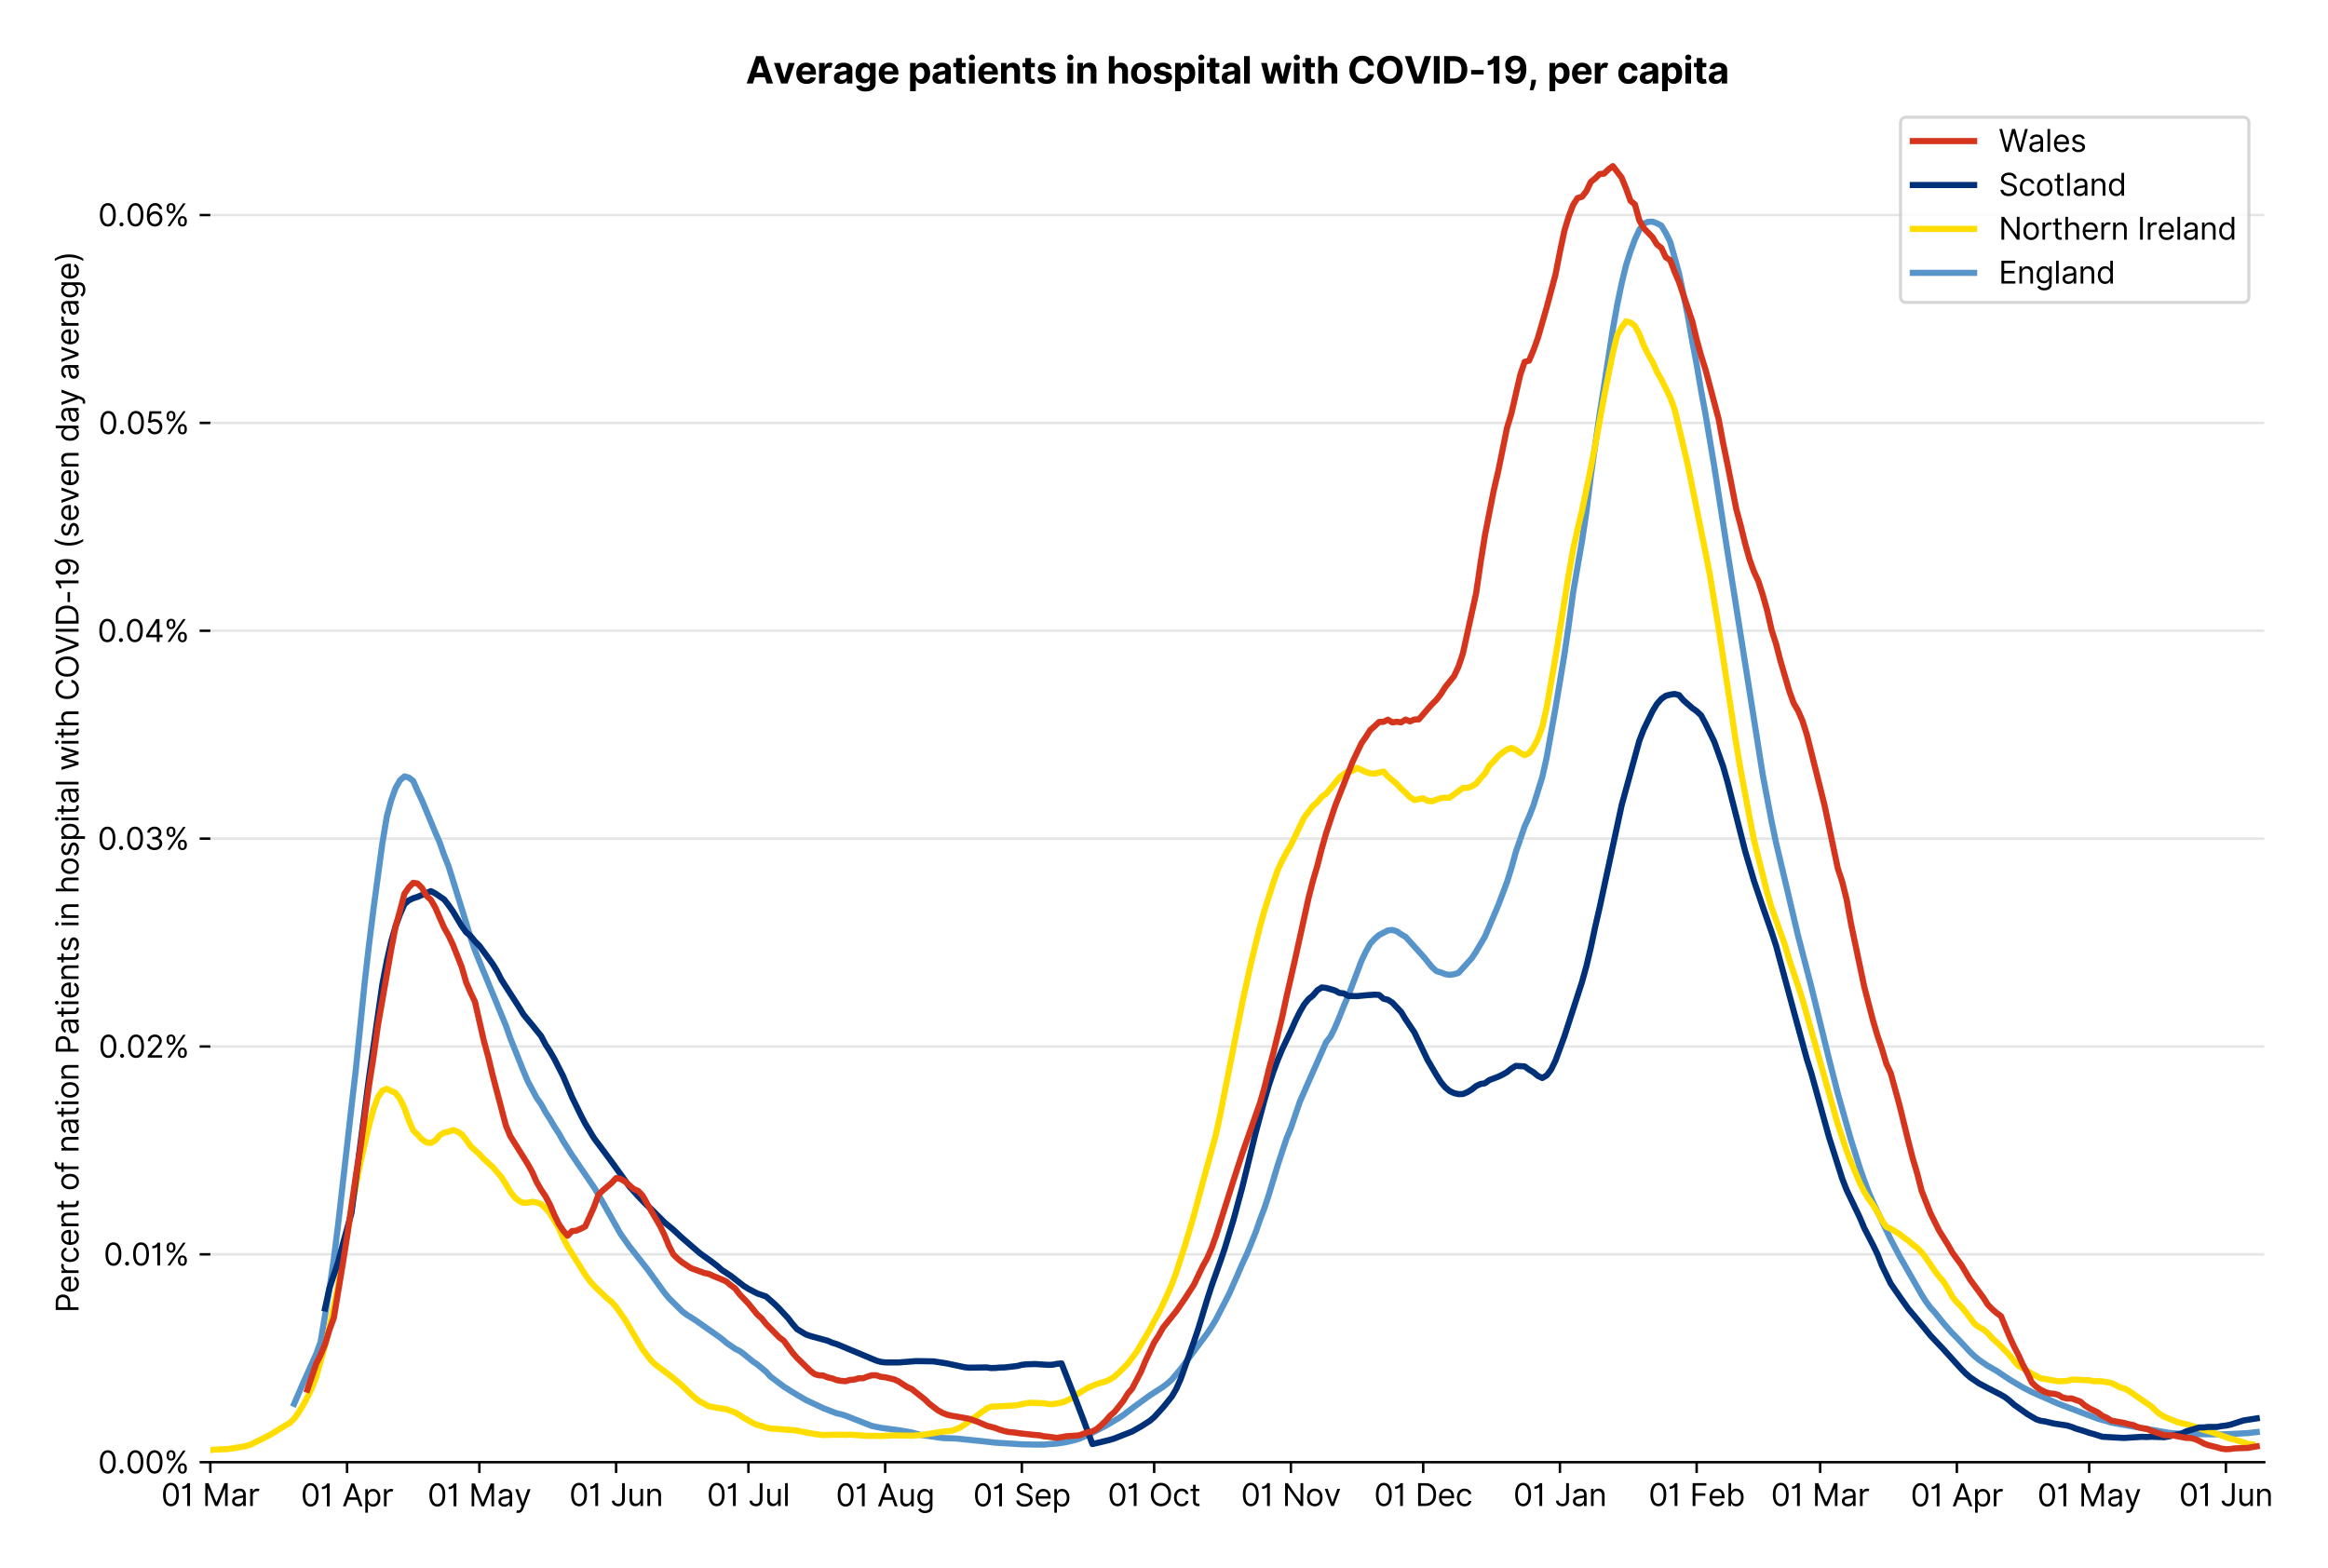 <?xml version="1.0" encoding="utf-8" standalone="no"?>
<!DOCTYPE svg PUBLIC "-//W3C//DTD SVG 1.1//EN"
  "http://www.w3.org/Graphics/SVG/1.1/DTD/svg11.dtd">
<svg version="1.1" viewBox="0 0 758.968 511.276" xmlns="http://www.w3.org/2000/svg" xmlns:xlink="http://www.w3.org/1999/xlink">
 <defs>
  <style type="text/css">*{stroke-linecap:butt;stroke-linejoin:round;}</style>
 </defs>
 <g id="figure_1">
  <g id="patch_1">
   <path d="M 0 511.276 
L 758.968 511.276 
L 758.968 0 
L 0 0 
z
" style="fill:#ffffff;"/>
  </g>
  <g id="axes_1">
   <g id="patch_2">
    <path d="M 68.575 476.745 
L 738.175 476.745 
L 738.175 33.225 
L 68.575 33.225 
z
" style="fill:#ffffff;"/>
   </g>
   <g id="matplotlib.axis_1">
    <g id="xtick_1">
     <g id="line2d_1">
      <defs>
       <path d="M 0 0 
L 0 3.5 
" id="m6b513fab8d" style="stroke:#000000;stroke-width:0.8;"/>
      </defs>
      <g>
       <use style="stroke:#000000;stroke-width:0.8;" x="68.575" xlink:href="#m6b513fab8d" y="476.745"/>
      </g>
     </g>
     <g id="text_1">
      <!-- 01 Mar -->
      <g transform="translate(52.538 491.018)scale(0.1 -0.1)">
       <defs>
        <path d="M 2000 -64 
Q 1230 -64 806 561 
Q 382 1186 382 2327 
Q 382 3459 809 4088 
Q 1236 4718 2000 4718 
Q 2764 4718 3191 4088 
Q 3618 3459 3618 2327 
Q 3618 1186 3194 561 
Q 2771 -64 2000 -64 
z
M 2000 436 
Q 2509 436 2791 927 
Q 3073 1418 3073 2327 
Q 3073 3234 2789 3730 
Q 2505 4227 2000 4227 
Q 1496 4227 1211 3730 
Q 927 3234 927 2327 
Q 927 1418 1210 927 
Q 1493 436 2000 436 
z
" id="Inter-Regular-30" transform="scale(0.016)"/>
        <path d="M 1973 4655 
L 1973 0 
L 1409 0 
L 1409 3836 
L 1373 3836 
Q 1341 3773 1209 3692 
Q 1077 3611 868 3551 
Q 659 3491 391 3491 
L 391 3964 
Q 661 3964 859 4061 
Q 1057 4159 1190 4291 
Q 1323 4423 1392 4529 
Q 1461 4636 1473 4655 
L 1973 4655 
z
" id="Inter-Regular-31" transform="scale(0.016)"/>
        <path id="Inter-Regular-20" transform="scale(0.016)"/>
        <path d="M 564 4655 
L 1236 4655 
L 2818 791 
L 2873 791 
L 4455 4655 
L 5127 4655 
L 5127 0 
L 4600 0 
L 4600 3536 
L 4555 3536 
L 3100 0 
L 2591 0 
L 1136 3536 
L 1091 3536 
L 1091 0 
L 564 0 
L 564 4655 
z
" id="Inter-Regular-4d" transform="scale(0.016)"/>
        <path d="M 1518 -82 
Q 1186 -82 916 44 
Q 646 170 486 410 
Q 327 650 327 991 
Q 327 1291 445 1478 
Q 564 1666 761 1773 
Q 959 1880 1199 1933 
Q 1439 1986 1682 2018 
Q 2000 2059 2199 2080 
Q 2398 2102 2490 2154 
Q 2582 2207 2582 2336 
L 2582 2355 
Q 2582 2691 2399 2877 
Q 2216 3064 1846 3064 
Q 1461 3064 1243 2895 
Q 1025 2727 936 2536 
L 427 2718 
Q 564 3036 792 3214 
Q 1021 3393 1292 3464 
Q 1564 3536 1827 3536 
Q 1996 3536 2215 3496 
Q 2434 3457 2640 3334 
Q 2846 3211 2982 2963 
Q 3118 2716 3118 2300 
L 3118 0 
L 2582 0 
L 2582 473 
L 2555 473 
Q 2500 359 2373 229 
Q 2246 100 2034 9 
Q 1823 -82 1518 -82 
z
M 1600 400 
Q 1918 400 2137 525 
Q 2357 650 2469 847 
Q 2582 1045 2582 1264 
L 2582 1755 
Q 2548 1714 2433 1681 
Q 2318 1648 2169 1624 
Q 2021 1600 1881 1583 
Q 1741 1566 1655 1555 
Q 1446 1527 1265 1467 
Q 1084 1407 974 1287 
Q 864 1168 864 964 
Q 864 684 1072 542 
Q 1280 400 1600 400 
z
" id="Inter-Regular-61" transform="scale(0.016)"/>
        <path d="M 491 0 
L 491 3491 
L 1009 3491 
L 1009 2964 
L 1046 2964 
Q 1139 3223 1389 3384 
Q 1639 3545 1955 3545 
Q 2100 3545 2209 3511 
Q 2318 3477 2400 3418 
L 2218 2964 
Q 2161 2993 2085 3010 
Q 2009 3027 1909 3027 
Q 1527 3027 1277 2794 
Q 1027 2561 1027 2209 
L 1027 0 
L 491 0 
z
" id="Inter-Regular-72" transform="scale(0.016)"/>
       </defs>
       <use xlink:href="#Inter-Regular-30"/>
       <use x="62.5" xlink:href="#Inter-Regular-31"/>
       <use x="106.676" xlink:href="#Inter-Regular-20"/>
       <use x="134.801" xlink:href="#Inter-Regular-4d"/>
       <use x="225.994" xlink:href="#Inter-Regular-61"/>
       <use x="282.386" xlink:href="#Inter-Regular-72"/>
      </g>
     </g>
    </g>
    <g id="xtick_2">
     <g id="line2d_2">
      <g>
       <use style="stroke:#000000;stroke-width:0.8;" x="113.149" xlink:href="#m6b513fab8d" y="476.745"/>
      </g>
     </g>
     <g id="text_2">
      <!-- 01 Apr -->
      <g transform="translate(98.064 491.117)scale(0.1 -0.1)">
       <defs>
        <path d="M 755 0 
L 164 0 
L 1873 4655 
L 2455 4655 
L 4164 0 
L 3573 0 
L 3105 1318 
L 1223 1318 
L 755 0 
z
M 1400 1818 
L 2927 1818 
L 2182 3918 
L 2146 3918 
L 1400 1818 
z
" id="Inter-Regular-41" transform="scale(0.016)"/>
        <path d="M 491 -1309 
L 491 3491 
L 1009 3491 
L 1009 2936 
L 1073 2936 
Q 1132 3027 1237 3169 
Q 1343 3311 1542 3423 
Q 1741 3536 2082 3536 
Q 2523 3536 2859 3315 
Q 3196 3095 3384 2690 
Q 3573 2286 3573 1736 
Q 3573 1182 3384 776 
Q 3196 370 2861 148 
Q 2527 -73 2091 -73 
Q 1755 -73 1552 39 
Q 1350 152 1241 296 
Q 1132 441 1073 536 
L 1027 536 
L 1027 -1309 
L 491 -1309 
z
M 1018 1745 
Q 1018 1152 1276 780 
Q 1534 409 2018 409 
Q 2355 409 2581 587 
Q 2807 766 2921 1069 
Q 3036 1373 3036 1745 
Q 3036 2114 2923 2410 
Q 2811 2707 2585 2881 
Q 2359 3055 2018 3055 
Q 1527 3055 1272 2693 
Q 1018 2332 1018 1745 
z
" id="Inter-Regular-70" transform="scale(0.016)"/>
       </defs>
       <use xlink:href="#Inter-Regular-30"/>
       <use x="62.5" xlink:href="#Inter-Regular-31"/>
       <use x="106.676" xlink:href="#Inter-Regular-20"/>
       <use x="134.801" xlink:href="#Inter-Regular-41"/>
       <use x="202.415" xlink:href="#Inter-Regular-70"/>
       <use x="263.352" xlink:href="#Inter-Regular-72"/>
      </g>
     </g>
    </g>
    <g id="xtick_3">
     <g id="line2d_3">
      <g>
       <use style="stroke:#000000;stroke-width:0.8;" x="156.285" xlink:href="#m6b513fab8d" y="476.745"/>
      </g>
     </g>
     <g id="text_3">
      <!-- 01 May -->
      <g transform="translate(139.382 491.117)scale(0.1 -0.1)">
       <defs>
        <path d="M 818 -1355 
Q 682 -1355 575 -1333 
Q 468 -1311 427 -1291 
L 564 -818 
Q 857 -893 1053 -814 
Q 1250 -736 1391 -345 
L 1509 -18 
L 218 3491 
L 800 3491 
L 1764 709 
L 1800 709 
L 2764 3491 
L 3346 3491 
L 1846 -564 
Q 1550 -1355 818 -1355 
z
" id="Inter-Regular-79" transform="scale(0.016)"/>
       </defs>
       <use xlink:href="#Inter-Regular-30"/>
       <use x="62.5" xlink:href="#Inter-Regular-31"/>
       <use x="106.676" xlink:href="#Inter-Regular-20"/>
       <use x="134.801" xlink:href="#Inter-Regular-4d"/>
       <use x="225.994" xlink:href="#Inter-Regular-61"/>
       <use x="282.386" xlink:href="#Inter-Regular-79"/>
      </g>
     </g>
    </g>
    <g id="xtick_4">
     <g id="line2d_4">
      <g>
       <use style="stroke:#000000;stroke-width:0.8;" x="200.859" xlink:href="#m6b513fab8d" y="476.745"/>
      </g>
     </g>
     <g id="text_4">
      <!-- 01 Jun -->
      <g transform="translate(185.575 491.018)scale(0.1 -0.1)">
       <defs>
        <path d="M 2346 4655 
L 2909 4655 
L 2909 1327 
Q 2909 657 2549 296 
Q 2189 -64 1582 -64 
Q 1200 -64 902 76 
Q 605 216 434 475 
Q 264 734 264 1091 
L 818 1091 
Q 818 795 1034 615 
Q 1250 436 1582 436 
Q 1948 436 2147 664 
Q 2346 893 2346 1327 
L 2346 4655 
z
" id="Inter-Regular-4a" transform="scale(0.016)"/>
        <path d="M 2691 1427 
L 2691 3491 
L 3227 3491 
L 3227 0 
L 2691 0 
L 2691 591 
L 2655 591 
Q 2532 325 2273 140 
Q 2014 -45 1618 -45 
Q 1127 -45 809 280 
Q 491 605 491 1273 
L 491 3491 
L 1027 3491 
L 1027 1309 
Q 1027 927 1242 700 
Q 1457 473 1791 473 
Q 1991 473 2199 575 
Q 2407 677 2549 888 
Q 2691 1100 2691 1427 
z
" id="Inter-Regular-75" transform="scale(0.016)"/>
        <path d="M 1027 2100 
L 1027 0 
L 491 0 
L 491 3491 
L 1009 3491 
L 1009 2945 
L 1055 2945 
Q 1177 3211 1427 3373 
Q 1677 3536 2073 3536 
Q 2602 3536 2928 3211 
Q 3255 2886 3255 2218 
L 3255 0 
L 2718 0 
L 2718 2182 
Q 2718 2593 2504 2824 
Q 2291 3055 1918 3055 
Q 1534 3055 1280 2806 
Q 1027 2557 1027 2100 
z
" id="Inter-Regular-6e" transform="scale(0.016)"/>
       </defs>
       <use xlink:href="#Inter-Regular-30"/>
       <use x="62.5" xlink:href="#Inter-Regular-31"/>
       <use x="106.676" xlink:href="#Inter-Regular-20"/>
       <use x="134.801" xlink:href="#Inter-Regular-4a"/>
       <use x="189.063" xlink:href="#Inter-Regular-75"/>
       <use x="247.159" xlink:href="#Inter-Regular-6e"/>
      </g>
     </g>
    </g>
    <g id="xtick_5">
     <g id="line2d_5">
      <g>
       <use style="stroke:#000000;stroke-width:0.8;" x="243.996" xlink:href="#m6b513fab8d" y="476.745"/>
      </g>
     </g>
     <g id="text_5">
      <!-- 01 Jul -->
      <g transform="translate(230.452 491.018)scale(0.1 -0.1)">
       <defs>
        <path d="M 1027 4655 
L 1027 0 
L 491 0 
L 491 4655 
L 1027 4655 
z
" id="Inter-Regular-6c" transform="scale(0.016)"/>
       </defs>
       <use xlink:href="#Inter-Regular-30"/>
       <use x="62.5" xlink:href="#Inter-Regular-31"/>
       <use x="106.676" xlink:href="#Inter-Regular-20"/>
       <use x="134.801" xlink:href="#Inter-Regular-4a"/>
       <use x="189.063" xlink:href="#Inter-Regular-75"/>
       <use x="247.159" xlink:href="#Inter-Regular-6c"/>
      </g>
     </g>
    </g>
    <g id="xtick_6">
     <g id="line2d_6">
      <g>
       <use style="stroke:#000000;stroke-width:0.8;" x="288.57" xlink:href="#m6b513fab8d" y="476.745"/>
      </g>
     </g>
     <g id="text_6">
      <!-- 01 Aug -->
      <g transform="translate(272.498 491.117)scale(0.1 -0.1)">
       <defs>
        <path d="M 1900 -1382 
Q 1316 -1382 976 -1169 
Q 636 -957 473 -682 
L 900 -382 
Q 973 -477 1084 -601 
Q 1196 -725 1390 -817 
Q 1584 -909 1900 -909 
Q 2323 -909 2598 -704 
Q 2873 -500 2873 -64 
L 2873 645 
L 2827 645 
Q 2768 550 2660 410 
Q 2552 270 2351 162 
Q 2150 55 1809 55 
Q 1386 55 1051 255 
Q 716 455 521 836 
Q 327 1218 327 1764 
Q 327 2300 516 2699 
Q 705 3098 1041 3317 
Q 1377 3536 1818 3536 
Q 2159 3536 2360 3423 
Q 2561 3311 2669 3169 
Q 2777 3027 2836 2936 
L 2891 2936 
L 2891 3491 
L 3409 3491 
L 3409 -100 
Q 3409 -550 3205 -833 
Q 3002 -1116 2660 -1249 
Q 2318 -1382 1900 -1382 
z
M 1882 536 
Q 2366 536 2624 864 
Q 2882 1193 2882 1773 
Q 2882 2339 2627 2697 
Q 2373 3055 1882 3055 
Q 1541 3055 1315 2882 
Q 1089 2709 976 2418 
Q 864 2127 864 1773 
Q 864 1227 1120 881 
Q 1377 536 1882 536 
z
" id="Inter-Regular-67" transform="scale(0.016)"/>
       </defs>
       <use xlink:href="#Inter-Regular-30"/>
       <use x="62.5" xlink:href="#Inter-Regular-31"/>
       <use x="106.676" xlink:href="#Inter-Regular-20"/>
       <use x="134.801" xlink:href="#Inter-Regular-41"/>
       <use x="202.415" xlink:href="#Inter-Regular-75"/>
       <use x="260.511" xlink:href="#Inter-Regular-67"/>
      </g>
     </g>
    </g>
    <g id="xtick_7">
     <g id="line2d_7">
      <g>
       <use style="stroke:#000000;stroke-width:0.8;" x="333.144" xlink:href="#m6b513fab8d" y="476.745"/>
      </g>
     </g>
     <g id="text_7">
      <!-- 01 Sep -->
      <g transform="translate(317.256 491.117)scale(0.1 -0.1)">
       <defs>
        <path d="M 3109 3491 
Q 3068 3836 2777 4027 
Q 2486 4218 2064 4218 
Q 1600 4218 1318 3999 
Q 1036 3780 1036 3445 
Q 1036 3195 1189 3042 
Q 1343 2889 1553 2803 
Q 1764 2718 1936 2673 
L 2409 2545 
Q 2591 2498 2815 2414 
Q 3039 2330 3244 2185 
Q 3450 2041 3584 1816 
Q 3718 1591 3718 1264 
Q 3718 886 3521 581 
Q 3325 277 2949 97 
Q 2573 -82 2036 -82 
Q 1286 -82 845 272 
Q 405 627 364 1200 
L 946 1200 
Q 968 936 1124 764 
Q 1280 593 1519 510 
Q 1759 427 2036 427 
Q 2359 427 2616 533 
Q 2873 639 3023 828 
Q 3173 1018 3173 1273 
Q 3173 1505 3043 1650 
Q 2914 1795 2702 1886 
Q 2491 1977 2246 2045 
L 1673 2209 
Q 1127 2366 809 2657 
Q 491 2948 491 3418 
Q 491 3809 703 4101 
Q 916 4393 1276 4555 
Q 1636 4718 2082 4718 
Q 2532 4718 2882 4558 
Q 3232 4398 3437 4120 
Q 3643 3843 3655 3491 
L 3109 3491 
z
" id="Inter-Regular-53" transform="scale(0.016)"/>
        <path d="M 1955 -73 
Q 1450 -73 1085 151 
Q 721 375 524 778 
Q 327 1182 327 1718 
Q 327 2255 524 2665 
Q 721 3075 1074 3305 
Q 1427 3536 1900 3536 
Q 2173 3536 2439 3445 
Q 2705 3355 2923 3151 
Q 3141 2948 3270 2614 
Q 3400 2280 3400 1791 
L 3400 1564 
L 866 1564 
Q 884 1005 1183 707 
Q 1482 409 1955 409 
Q 2271 409 2498 545 
Q 2725 682 2827 955 
L 3346 809 
Q 3223 414 2854 170 
Q 2486 -73 1955 -73 
z
M 866 2027 
L 2855 2027 
Q 2855 2470 2595 2762 
Q 2336 3055 1900 3055 
Q 1593 3055 1368 2911 
Q 1143 2768 1013 2533 
Q 884 2298 866 2027 
z
" id="Inter-Regular-65" transform="scale(0.016)"/>
       </defs>
       <use xlink:href="#Inter-Regular-30"/>
       <use x="62.5" xlink:href="#Inter-Regular-31"/>
       <use x="106.676" xlink:href="#Inter-Regular-20"/>
       <use x="134.801" xlink:href="#Inter-Regular-53"/>
       <use x="198.58" xlink:href="#Inter-Regular-65"/>
       <use x="256.818" xlink:href="#Inter-Regular-70"/>
      </g>
     </g>
    </g>
    <g id="xtick_8">
     <g id="line2d_8">
      <g>
       <use style="stroke:#000000;stroke-width:0.8;" x="376.28" xlink:href="#m6b513fab8d" y="476.745"/>
      </g>
     </g>
     <g id="text_8">
      <!-- 01 Oct -->
      <g transform="translate(361.124 491.018)scale(0.1 -0.1)">
       <defs>
        <path d="M 4491 2327 
Q 4491 1591 4225 1054 
Q 3959 518 3495 227 
Q 3032 -64 2436 -64 
Q 1841 -64 1377 227 
Q 914 518 648 1054 
Q 382 1591 382 2327 
Q 382 3064 648 3600 
Q 914 4136 1377 4427 
Q 1841 4718 2436 4718 
Q 3032 4718 3495 4427 
Q 3959 4136 4225 3600 
Q 4491 3064 4491 2327 
z
M 3946 2327 
Q 3946 2932 3744 3348 
Q 3543 3764 3201 3977 
Q 2859 4191 2436 4191 
Q 2014 4191 1672 3977 
Q 1330 3764 1128 3348 
Q 927 2932 927 2327 
Q 927 1723 1128 1307 
Q 1330 891 1672 677 
Q 2014 464 2436 464 
Q 2859 464 3201 677 
Q 3543 891 3744 1307 
Q 3946 1723 3946 2327 
z
" id="Inter-Regular-4f" transform="scale(0.016)"/>
        <path d="M 1909 -73 
Q 1418 -73 1063 159 
Q 709 391 518 798 
Q 327 1205 327 1727 
Q 327 2259 524 2667 
Q 721 3075 1074 3305 
Q 1427 3536 1900 3536 
Q 2268 3536 2563 3400 
Q 2859 3264 3047 3018 
Q 3236 2773 3282 2445 
L 2746 2445 
Q 2684 2684 2474 2869 
Q 2264 3055 1909 3055 
Q 1439 3055 1151 2697 
Q 864 2339 864 1745 
Q 864 1139 1148 774 
Q 1432 409 1909 409 
Q 2223 409 2447 570 
Q 2671 732 2746 1018 
L 3282 1018 
Q 3236 709 3058 462 
Q 2880 216 2588 71 
Q 2296 -73 1909 -73 
z
" id="Inter-Regular-63" transform="scale(0.016)"/>
        <path d="M 2009 3491 
L 2009 3036 
L 1264 3036 
L 1264 1000 
Q 1264 773 1331 660 
Q 1398 548 1503 510 
Q 1609 473 1727 473 
Q 1816 473 1873 483 
Q 1930 493 1964 500 
L 2073 18 
Q 2018 -2 1920 -23 
Q 1823 -45 1673 -45 
Q 1446 -45 1228 52 
Q 1011 150 869 350 
Q 727 550 727 855 
L 727 3036 
L 200 3036 
L 200 3491 
L 727 3491 
L 727 4327 
L 1264 4327 
L 1264 3491 
L 2009 3491 
z
" id="Inter-Regular-74" transform="scale(0.016)"/>
       </defs>
       <use xlink:href="#Inter-Regular-30"/>
       <use x="62.5" xlink:href="#Inter-Regular-31"/>
       <use x="106.676" xlink:href="#Inter-Regular-20"/>
       <use x="134.801" xlink:href="#Inter-Regular-4f"/>
       <use x="210.938" xlink:href="#Inter-Regular-63"/>
       <use x="266.761" xlink:href="#Inter-Regular-74"/>
      </g>
     </g>
    </g>
    <g id="xtick_9">
     <g id="line2d_9">
      <g>
       <use style="stroke:#000000;stroke-width:0.8;" x="420.854" xlink:href="#m6b513fab8d" y="476.745"/>
      </g>
     </g>
     <g id="text_9">
      <!-- 01 Nov -->
      <g transform="translate(404.583 491.018)scale(0.1 -0.1)">
       <defs>
        <path d="M 4255 4655 
L 4255 0 
L 3709 0 
L 1173 3655 
L 1127 3655 
L 1127 0 
L 564 0 
L 564 4655 
L 1109 4655 
L 3655 991 
L 3700 991 
L 3700 4655 
L 4255 4655 
z
" id="Inter-Regular-4e" transform="scale(0.016)"/>
        <path d="M 1909 -73 
Q 1436 -73 1080 152 
Q 725 377 526 781 
Q 327 1186 327 1727 
Q 327 2273 526 2679 
Q 725 3086 1080 3311 
Q 1436 3536 1909 3536 
Q 2382 3536 2737 3311 
Q 3093 3086 3292 2679 
Q 3491 2273 3491 1727 
Q 3491 1186 3292 781 
Q 3093 377 2737 152 
Q 2382 -73 1909 -73 
z
M 1909 409 
Q 2268 409 2500 593 
Q 2732 777 2843 1077 
Q 2955 1377 2955 1727 
Q 2955 2077 2843 2379 
Q 2732 2682 2500 2868 
Q 2268 3055 1909 3055 
Q 1550 3055 1318 2868 
Q 1086 2682 975 2379 
Q 864 2077 864 1727 
Q 864 1377 975 1077 
Q 1086 777 1318 593 
Q 1550 409 1909 409 
z
" id="Inter-Regular-6f" transform="scale(0.016)"/>
        <path d="M 3346 3491 
L 2055 0 
L 1509 0 
L 218 3491 
L 800 3491 
L 1764 709 
L 1800 709 
L 2764 3491 
L 3346 3491 
z
" id="Inter-Regular-76" transform="scale(0.016)"/>
       </defs>
       <use xlink:href="#Inter-Regular-30"/>
       <use x="62.5" xlink:href="#Inter-Regular-31"/>
       <use x="106.676" xlink:href="#Inter-Regular-20"/>
       <use x="134.801" xlink:href="#Inter-Regular-4e"/>
       <use x="210.085" xlink:href="#Inter-Regular-6f"/>
       <use x="269.744" xlink:href="#Inter-Regular-76"/>
      </g>
     </g>
    </g>
    <g id="xtick_10">
     <g id="line2d_10">
      <g>
       <use style="stroke:#000000;stroke-width:0.8;" x="463.991" xlink:href="#m6b513fab8d" y="476.745"/>
      </g>
     </g>
     <g id="text_10">
      <!-- 01 Dec -->
      <g transform="translate(447.954 491.018)scale(0.1 -0.1)">
       <defs>
        <path d="M 2000 0 
L 564 0 
L 564 4655 
L 2064 4655 
Q 2741 4655 3223 4376 
Q 3705 4098 3961 3578 
Q 4218 3059 4218 2336 
Q 4218 1609 3959 1085 
Q 3700 561 3204 280 
Q 2709 0 2000 0 
z
M 1127 500 
L 1964 500 
Q 2830 500 3251 992 
Q 3673 1484 3673 2336 
Q 3673 3182 3259 3668 
Q 2846 4155 2027 4155 
L 1127 4155 
L 1127 500 
z
" id="Inter-Regular-44" transform="scale(0.016)"/>
       </defs>
       <use xlink:href="#Inter-Regular-30"/>
       <use x="62.5" xlink:href="#Inter-Regular-31"/>
       <use x="106.676" xlink:href="#Inter-Regular-20"/>
       <use x="134.801" xlink:href="#Inter-Regular-44"/>
       <use x="206.676" xlink:href="#Inter-Regular-65"/>
       <use x="264.915" xlink:href="#Inter-Regular-63"/>
      </g>
     </g>
    </g>
    <g id="xtick_11">
     <g id="line2d_11">
      <g>
       <use style="stroke:#000000;stroke-width:0.8;" x="508.565" xlink:href="#m6b513fab8d" y="476.745"/>
      </g>
     </g>
     <g id="text_11">
      <!-- 01 Jan -->
      <g transform="translate(493.366 491.018)scale(0.1 -0.1)">
       <use xlink:href="#Inter-Regular-30"/>
       <use x="62.5" xlink:href="#Inter-Regular-31"/>
       <use x="106.676" xlink:href="#Inter-Regular-20"/>
       <use x="134.801" xlink:href="#Inter-Regular-4a"/>
       <use x="189.063" xlink:href="#Inter-Regular-61"/>
       <use x="245.455" xlink:href="#Inter-Regular-6e"/>
      </g>
     </g>
    </g>
    <g id="xtick_12">
     <g id="line2d_12">
      <g>
       <use style="stroke:#000000;stroke-width:0.8;" x="553.139" xlink:href="#m6b513fab8d" y="476.745"/>
      </g>
     </g>
     <g id="text_12">
      <!-- 01 Feb -->
      <g transform="translate(537.45 491.018)scale(0.1 -0.1)">
       <defs>
        <path d="M 564 0 
L 564 4655 
L 3355 4655 
L 3355 4155 
L 1127 4155 
L 1127 2582 
L 3146 2582 
L 3146 2082 
L 1127 2082 
L 1127 0 
L 564 0 
z
" id="Inter-Regular-46" transform="scale(0.016)"/>
        <path d="M 564 0 
L 564 4655 
L 1100 4655 
L 1100 2936 
L 1146 2936 
Q 1205 3027 1310 3169 
Q 1416 3311 1615 3423 
Q 1814 3536 2155 3536 
Q 2596 3536 2932 3315 
Q 3268 3095 3457 2690 
Q 3646 2286 3646 1736 
Q 3646 1182 3457 776 
Q 3268 370 2934 148 
Q 2600 -73 2164 -73 
Q 1827 -73 1625 39 
Q 1423 152 1314 296 
Q 1205 441 1146 536 
L 1082 536 
L 1082 0 
L 564 0 
z
M 1091 1745 
Q 1091 1152 1349 780 
Q 1607 409 2091 409 
Q 2427 409 2653 587 
Q 2880 766 2994 1069 
Q 3109 1373 3109 1745 
Q 3109 2114 2996 2410 
Q 2884 2707 2658 2881 
Q 2432 3055 2091 3055 
Q 1600 3055 1345 2693 
Q 1091 2332 1091 1745 
z
" id="Inter-Regular-62" transform="scale(0.016)"/>
       </defs>
       <use xlink:href="#Inter-Regular-30"/>
       <use x="62.5" xlink:href="#Inter-Regular-31"/>
       <use x="106.676" xlink:href="#Inter-Regular-20"/>
       <use x="134.801" xlink:href="#Inter-Regular-46"/>
       <use x="193.466" xlink:href="#Inter-Regular-65"/>
       <use x="251.705" xlink:href="#Inter-Regular-62"/>
      </g>
     </g>
    </g>
    <g id="xtick_13">
     <g id="line2d_13">
      <g>
       <use style="stroke:#000000;stroke-width:0.8;" x="593.399" xlink:href="#m6b513fab8d" y="476.745"/>
      </g>
     </g>
     <g id="text_13">
      <!-- 01 Mar -->
      <g transform="translate(577.363 491.018)scale(0.1 -0.1)">
       <use xlink:href="#Inter-Regular-30"/>
       <use x="62.5" xlink:href="#Inter-Regular-31"/>
       <use x="106.676" xlink:href="#Inter-Regular-20"/>
       <use x="134.801" xlink:href="#Inter-Regular-4d"/>
       <use x="225.994" xlink:href="#Inter-Regular-61"/>
       <use x="282.386" xlink:href="#Inter-Regular-72"/>
      </g>
     </g>
    </g>
    <g id="xtick_14">
     <g id="line2d_14">
      <g>
       <use style="stroke:#000000;stroke-width:0.8;" x="637.973" xlink:href="#m6b513fab8d" y="476.745"/>
      </g>
     </g>
     <g id="text_14">
      <!-- 01 Apr -->
      <g transform="translate(622.888 491.117)scale(0.1 -0.1)">
       <use xlink:href="#Inter-Regular-30"/>
       <use x="62.5" xlink:href="#Inter-Regular-31"/>
       <use x="106.676" xlink:href="#Inter-Regular-20"/>
       <use x="134.801" xlink:href="#Inter-Regular-41"/>
       <use x="202.415" xlink:href="#Inter-Regular-70"/>
       <use x="263.352" xlink:href="#Inter-Regular-72"/>
      </g>
     </g>
    </g>
    <g id="xtick_15">
     <g id="line2d_15">
      <g>
       <use style="stroke:#000000;stroke-width:0.8;" x="681.11" xlink:href="#m6b513fab8d" y="476.745"/>
      </g>
     </g>
     <g id="text_15">
      <!-- 01 May -->
      <g transform="translate(664.207 491.117)scale(0.1 -0.1)">
       <use xlink:href="#Inter-Regular-30"/>
       <use x="62.5" xlink:href="#Inter-Regular-31"/>
       <use x="106.676" xlink:href="#Inter-Regular-20"/>
       <use x="134.801" xlink:href="#Inter-Regular-4d"/>
       <use x="225.994" xlink:href="#Inter-Regular-61"/>
       <use x="282.386" xlink:href="#Inter-Regular-79"/>
      </g>
     </g>
    </g>
    <g id="xtick_16">
     <g id="line2d_16">
      <g>
       <use style="stroke:#000000;stroke-width:0.8;" x="725.684" xlink:href="#m6b513fab8d" y="476.745"/>
      </g>
     </g>
     <g id="text_16">
      <!-- 01 Jun -->
      <g transform="translate(710.399 491.018)scale(0.1 -0.1)">
       <use xlink:href="#Inter-Regular-30"/>
       <use x="62.5" xlink:href="#Inter-Regular-31"/>
       <use x="106.676" xlink:href="#Inter-Regular-20"/>
       <use x="134.801" xlink:href="#Inter-Regular-4a"/>
       <use x="189.063" xlink:href="#Inter-Regular-75"/>
       <use x="247.159" xlink:href="#Inter-Regular-6e"/>
      </g>
     </g>
    </g>
   </g>
   <g id="matplotlib.axis_2">
    <g id="ytick_1">
     <g id="line2d_17">
      <path clip-path="url(#p92275f4759)" d="M 68.575 476.745 
L 738.175 476.745 
" style="fill:none;stroke:#e5e5e5;stroke-linecap:square;stroke-width:0.8;"/>
     </g>
     <g id="line2d_18">
      <defs>
       <path d="M 0 0 
L -3.5 0 
" id="m8eb06559bc" style="stroke:#000000;stroke-width:0.8;"/>
      </defs>
      <g>
       <use style="stroke:#000000;stroke-width:0.8;" x="68.575" xlink:href="#m8eb06559bc" y="476.745"/>
      </g>
     </g>
     <g id="text_17">
      <!-- 0.00% -->
      <g transform="translate(31.944 480.382)scale(0.1 -0.1)">
       <defs>
        <path d="M 882 -36 
Q 714 -36 593 84 
Q 473 205 473 373 
Q 473 541 593 661 
Q 714 782 882 782 
Q 1050 782 1170 661 
Q 1291 541 1291 373 
Q 1291 205 1170 84 
Q 1050 -36 882 -36 
z
" id="Inter-Regular-2e" transform="scale(0.016)"/>
        <path d="M 2855 873 
L 2855 1118 
Q 2855 1373 2960 1585 
Q 3066 1798 3269 1926 
Q 3473 2055 3764 2055 
Q 4059 2055 4259 1926 
Q 4459 1798 4561 1585 
Q 4664 1373 4664 1118 
L 4664 873 
Q 4664 618 4560 405 
Q 4457 193 4256 64 
Q 4055 -64 3764 -64 
Q 3468 -64 3266 64 
Q 3064 193 2959 405 
Q 2855 618 2855 873 
z
M 536 3536 
L 536 3782 
Q 536 4036 642 4248 
Q 748 4461 951 4589 
Q 1155 4718 1446 4718 
Q 1741 4718 1941 4589 
Q 2141 4461 2243 4248 
Q 2346 4036 2346 3782 
L 2346 3536 
Q 2346 3282 2242 3069 
Q 2139 2857 1937 2728 
Q 1736 2600 1446 2600 
Q 1150 2600 948 2728 
Q 746 2857 641 3069 
Q 536 3282 536 3536 
z
M 709 0 
L 3909 4655 
L 4427 4655 
L 1227 0 
L 709 0 
z
M 3318 1118 
L 3318 873 
Q 3318 661 3418 494 
Q 3518 327 3764 327 
Q 4002 327 4101 494 
Q 4200 661 4200 873 
L 4200 1118 
Q 4200 1330 4104 1497 
Q 4009 1664 3764 1664 
Q 3525 1664 3421 1497 
Q 3318 1330 3318 1118 
z
M 1000 3782 
L 1000 3536 
Q 1000 3325 1100 3158 
Q 1200 2991 1446 2991 
Q 1684 2991 1783 3158 
Q 1882 3325 1882 3536 
L 1882 3782 
Q 1882 3993 1786 4160 
Q 1691 4327 1446 4327 
Q 1207 4327 1103 4160 
Q 1000 3993 1000 3782 
z
" id="Inter-Regular-25" transform="scale(0.016)"/>
       </defs>
       <use xlink:href="#Inter-Regular-30"/>
       <use x="62.5" xlink:href="#Inter-Regular-2e"/>
       <use x="90.057" xlink:href="#Inter-Regular-30"/>
       <use x="152.557" xlink:href="#Inter-Regular-30"/>
       <use x="215.057" xlink:href="#Inter-Regular-25"/>
      </g>
     </g>
    </g>
    <g id="ytick_2">
     <g id="line2d_19">
      <path clip-path="url(#p92275f4759)" d="M 68.575 408.975 
L 738.175 408.975 
" style="fill:none;stroke:#e5e5e5;stroke-linecap:square;stroke-width:0.8;"/>
     </g>
     <g id="line2d_20">
      <g>
       <use style="stroke:#000000;stroke-width:0.8;" x="68.575" xlink:href="#m8eb06559bc" y="408.975"/>
      </g>
     </g>
     <g id="text_18">
      <!-- 0.01% -->
      <g transform="translate(33.777 412.611)scale(0.1 -0.1)">
       <use xlink:href="#Inter-Regular-30"/>
       <use x="62.5" xlink:href="#Inter-Regular-2e"/>
       <use x="90.057" xlink:href="#Inter-Regular-30"/>
       <use x="152.557" xlink:href="#Inter-Regular-31"/>
       <use x="196.733" xlink:href="#Inter-Regular-25"/>
      </g>
     </g>
    </g>
    <g id="ytick_3">
     <g id="line2d_21">
      <path clip-path="url(#p92275f4759)" d="M 68.575 341.204 
L 738.175 341.204 
" style="fill:none;stroke:#e5e5e5;stroke-linecap:square;stroke-width:0.8;"/>
     </g>
     <g id="line2d_22">
      <g>
       <use style="stroke:#000000;stroke-width:0.8;" x="68.575" xlink:href="#m8eb06559bc" y="341.204"/>
      </g>
     </g>
     <g id="text_19">
      <!-- 0.02% -->
      <g transform="translate(32.142 344.841)scale(0.1 -0.1)">
       <defs>
        <path d="M 482 0 
L 482 409 
L 2018 2091 
Q 2289 2386 2464 2605 
Q 2639 2825 2724 3019 
Q 2809 3214 2809 3427 
Q 2809 3795 2553 4011 
Q 2298 4227 1918 4227 
Q 1514 4227 1275 3985 
Q 1036 3743 1036 3345 
L 500 3345 
Q 500 3755 688 4064 
Q 877 4373 1203 4545 
Q 1530 4718 1936 4718 
Q 2346 4718 2661 4545 
Q 2977 4373 3156 4079 
Q 3336 3786 3336 3427 
Q 3336 3170 3244 2926 
Q 3152 2682 2926 2383 
Q 2700 2084 2300 1655 
L 1255 536 
L 1255 500 
L 3418 500 
L 3418 0 
L 482 0 
z
" id="Inter-Regular-32" transform="scale(0.016)"/>
       </defs>
       <use xlink:href="#Inter-Regular-30"/>
       <use x="62.5" xlink:href="#Inter-Regular-2e"/>
       <use x="90.057" xlink:href="#Inter-Regular-30"/>
       <use x="152.557" xlink:href="#Inter-Regular-32"/>
       <use x="213.068" xlink:href="#Inter-Regular-25"/>
      </g>
     </g>
    </g>
    <g id="ytick_4">
     <g id="line2d_23">
      <path clip-path="url(#p92275f4759)" d="M 68.575 273.434 
L 738.175 273.434 
" style="fill:none;stroke:#e5e5e5;stroke-linecap:square;stroke-width:0.8;"/>
     </g>
     <g id="line2d_24">
      <g>
       <use style="stroke:#000000;stroke-width:0.8;" x="68.575" xlink:href="#m8eb06559bc" y="273.434"/>
      </g>
     </g>
     <g id="text_20">
      <!-- 0.03% -->
      <g transform="translate(31.83 277.07)scale(0.1 -0.1)">
       <defs>
        <path d="M 2055 -64 
Q 1605 -64 1253 90 
Q 902 245 696 521 
Q 491 798 473 1164 
L 1046 1164 
Q 1071 827 1356 631 
Q 1641 436 2046 436 
Q 2493 436 2783 664 
Q 3073 893 3073 1264 
Q 3073 1650 2787 1893 
Q 2502 2136 1973 2136 
L 1600 2136 
L 1600 2636 
L 1973 2636 
Q 2386 2636 2647 2856 
Q 2909 3077 2909 3445 
Q 2909 3798 2679 4012 
Q 2450 4227 2064 4227 
Q 1823 4227 1610 4139 
Q 1398 4052 1264 3887 
Q 1130 3723 1118 3491 
L 573 3491 
Q 586 3857 793 4133 
Q 1000 4409 1335 4563 
Q 1671 4718 2073 4718 
Q 2505 4718 2814 4544 
Q 3123 4370 3289 4086 
Q 3455 3802 3455 3473 
Q 3455 3080 3249 2802 
Q 3043 2525 2691 2418 
L 2691 2382 
Q 3132 2309 3379 2008 
Q 3627 1707 3627 1264 
Q 3627 884 3421 583 
Q 3216 282 2861 109 
Q 2507 -64 2055 -64 
z
" id="Inter-Regular-33" transform="scale(0.016)"/>
       </defs>
       <use xlink:href="#Inter-Regular-30"/>
       <use x="62.5" xlink:href="#Inter-Regular-2e"/>
       <use x="90.057" xlink:href="#Inter-Regular-30"/>
       <use x="152.557" xlink:href="#Inter-Regular-33"/>
       <use x="216.193" xlink:href="#Inter-Regular-25"/>
      </g>
     </g>
    </g>
    <g id="ytick_5">
     <g id="line2d_25">
      <path clip-path="url(#p92275f4759)" d="M 68.575 205.663 
L 738.175 205.663 
" style="fill:none;stroke:#e5e5e5;stroke-linecap:square;stroke-width:0.8;"/>
     </g>
     <g id="line2d_26">
      <g>
       <use style="stroke:#000000;stroke-width:0.8;" x="68.575" xlink:href="#m8eb06559bc" y="205.663"/>
      </g>
     </g>
     <g id="text_21">
      <!-- 0.04% -->
      <g transform="translate(31.773 209.3)scale(0.1 -0.1)">
       <defs>
        <path d="M 373 955 
L 373 1418 
L 2418 4655 
L 3100 4655 
L 3100 1455 
L 3736 1455 
L 3736 955 
L 3100 955 
L 3100 0 
L 2564 0 
L 2564 955 
L 373 955 
z
M 2564 1455 
L 2564 3936 
L 2527 3936 
L 982 1491 
L 982 1455 
L 2564 1455 
z
" id="Inter-Regular-34" transform="scale(0.016)"/>
       </defs>
       <use xlink:href="#Inter-Regular-30"/>
       <use x="62.5" xlink:href="#Inter-Regular-2e"/>
       <use x="90.057" xlink:href="#Inter-Regular-30"/>
       <use x="152.557" xlink:href="#Inter-Regular-34"/>
       <use x="216.761" xlink:href="#Inter-Regular-25"/>
      </g>
     </g>
    </g>
    <g id="ytick_6">
     <g id="line2d_27">
      <path clip-path="url(#p92275f4759)" d="M 68.575 137.893 
L 738.175 137.893 
" style="fill:none;stroke:#e5e5e5;stroke-linecap:square;stroke-width:0.8;"/>
     </g>
     <g id="line2d_28">
      <g>
       <use style="stroke:#000000;stroke-width:0.8;" x="68.575" xlink:href="#m8eb06559bc" y="137.893"/>
      </g>
     </g>
     <g id="text_22">
      <!-- 0.05% -->
      <g transform="translate(32.114 141.529)scale(0.1 -0.1)">
       <defs>
        <path d="M 1936 -64 
Q 1536 -64 1216 95 
Q 896 255 702 532 
Q 509 809 491 1164 
L 1036 1164 
Q 1068 848 1324 642 
Q 1580 436 1936 436 
Q 2223 436 2447 570 
Q 2671 705 2799 940 
Q 2927 1175 2927 1473 
Q 2927 1777 2794 2017 
Q 2661 2257 2429 2395 
Q 2198 2534 1900 2536 
Q 1686 2539 1461 2472 
Q 1236 2405 1091 2300 
L 564 2364 
L 846 4655 
L 3264 4655 
L 3264 4155 
L 1318 4155 
L 1155 2782 
L 1182 2782 
Q 1325 2895 1541 2970 
Q 1757 3045 1991 3045 
Q 2418 3045 2753 2842 
Q 3089 2639 3281 2286 
Q 3473 1934 3473 1482 
Q 3473 1036 3274 687 
Q 3075 339 2727 137 
Q 2380 -64 1936 -64 
z
" id="Inter-Regular-35" transform="scale(0.016)"/>
       </defs>
       <use xlink:href="#Inter-Regular-30"/>
       <use x="62.5" xlink:href="#Inter-Regular-2e"/>
       <use x="90.057" xlink:href="#Inter-Regular-30"/>
       <use x="152.557" xlink:href="#Inter-Regular-35"/>
       <use x="213.352" xlink:href="#Inter-Regular-25"/>
      </g>
     </g>
    </g>
    <g id="ytick_7">
     <g id="line2d_29">
      <path clip-path="url(#p92275f4759)" d="M 68.575 70.122 
L 738.175 70.122 
" style="fill:none;stroke:#e5e5e5;stroke-linecap:square;stroke-width:0.8;"/>
     </g>
     <g id="line2d_30">
      <g>
       <use style="stroke:#000000;stroke-width:0.8;" x="68.575" xlink:href="#m8eb06559bc" y="70.122"/>
      </g>
     </g>
     <g id="text_23">
      <!-- 0.06% -->
      <g transform="translate(31.958 73.759)scale(0.1 -0.1)">
       <defs>
        <path d="M 2027 -64 
Q 1741 -59 1454 45 
Q 1168 150 932 399 
Q 696 648 552 1074 
Q 409 1500 409 2145 
Q 409 3386 861 4056 
Q 1314 4727 2100 4727 
Q 2686 4727 3073 4384 
Q 3461 4041 3546 3491 
L 2991 3491 
Q 2914 3811 2691 4019 
Q 2468 4227 2100 4227 
Q 1559 4227 1249 3755 
Q 939 3284 936 2427 
L 973 2427 
Q 1164 2716 1461 2880 
Q 1759 3045 2118 3045 
Q 2518 3045 2850 2846 
Q 3182 2648 3382 2299 
Q 3582 1950 3582 1500 
Q 3582 1068 3389 710 
Q 3196 352 2847 142 
Q 2498 -68 2027 -64 
z
M 2027 436 
Q 2314 436 2542 579 
Q 2771 723 2903 964 
Q 3036 1205 3036 1500 
Q 3036 1789 2908 2026 
Q 2780 2264 2556 2404 
Q 2332 2545 2046 2545 
Q 1757 2545 1525 2397 
Q 1293 2250 1157 2010 
Q 1021 1770 1018 1491 
Q 1018 1214 1149 973 
Q 1280 732 1508 584 
Q 1736 436 2027 436 
z
" id="Inter-Regular-36" transform="scale(0.016)"/>
       </defs>
       <use xlink:href="#Inter-Regular-30"/>
       <use x="62.5" xlink:href="#Inter-Regular-2e"/>
       <use x="90.057" xlink:href="#Inter-Regular-30"/>
       <use x="152.557" xlink:href="#Inter-Regular-36"/>
       <use x="214.915" xlink:href="#Inter-Regular-25"/>
      </g>
     </g>
    </g>
    <g id="text_24">
     <!-- Percent of nation Patients in hospital with COVID-19 (seven day average) -->
     <g transform="translate(25.614 428.013)rotate(-90)scale(0.1 -0.1)">
      <defs>
       <path d="M 564 0 
L 564 4655 
L 2136 4655 
Q 2684 4655 3033 4458 
Q 3382 4261 3550 3927 
Q 3718 3593 3718 3182 
Q 3718 2770 3551 2434 
Q 3384 2098 3036 1899 
Q 2689 1700 2146 1700 
L 1127 1700 
L 1127 0 
L 564 0 
z
M 1127 2200 
L 2127 2200 
Q 2689 2200 2926 2482 
Q 3164 2764 3164 3182 
Q 3164 3602 2925 3878 
Q 2686 4155 2118 4155 
L 1127 4155 
L 1127 2200 
z
" id="Inter-Regular-50" transform="scale(0.016)"/>
       <path d="M 2046 3491 
L 2046 3036 
L 1264 3036 
L 1264 0 
L 727 0 
L 727 3036 
L 164 3036 
L 164 3491 
L 727 3491 
L 727 3973 
Q 727 4273 868 4473 
Q 1009 4673 1234 4773 
Q 1459 4873 1709 4873 
Q 1907 4873 2032 4841 
Q 2157 4809 2218 4782 
L 2064 4318 
Q 2023 4332 1951 4352 
Q 1880 4373 1764 4373 
Q 1498 4373 1381 4239 
Q 1264 4105 1264 3845 
L 1264 3491 
L 2046 3491 
z
" id="Inter-Regular-66" transform="scale(0.016)"/>
       <path d="M 491 0 
L 491 3491 
L 1027 3491 
L 1027 0 
L 491 0 
z
M 764 4073 
Q 607 4073 494 4179 
Q 382 4286 382 4436 
Q 382 4586 494 4693 
Q 607 4800 764 4800 
Q 921 4800 1033 4693 
Q 1146 4586 1146 4436 
Q 1146 4286 1033 4179 
Q 921 4073 764 4073 
z
" id="Inter-Regular-69" transform="scale(0.016)"/>
       <path d="M 2964 2709 
L 2482 2573 
Q 2411 2755 2245 2914 
Q 2080 3073 1727 3073 
Q 1407 3073 1194 2926 
Q 982 2780 982 2555 
Q 982 2355 1127 2239 
Q 1273 2123 1582 2045 
L 2100 1918 
Q 3027 1691 3027 973 
Q 3027 673 2855 436 
Q 2684 200 2377 63 
Q 2071 -73 1664 -73 
Q 1130 -73 780 159 
Q 430 391 336 836 
L 846 964 
Q 989 400 1655 400 
Q 2030 400 2251 560 
Q 2473 720 2473 945 
Q 2473 1316 1955 1436 
L 1373 1573 
Q 893 1686 669 1926 
Q 446 2166 446 2527 
Q 446 2823 613 3050 
Q 780 3277 1069 3406 
Q 1359 3536 1727 3536 
Q 2246 3536 2542 3309 
Q 2839 3082 2964 2709 
z
" id="Inter-Regular-73" transform="scale(0.016)"/>
       <path d="M 1027 2100 
L 1027 0 
L 491 0 
L 491 4655 
L 1027 4655 
L 1027 2945 
L 1073 2945 
Q 1196 3216 1442 3376 
Q 1689 3536 2100 3536 
Q 2636 3536 2963 3213 
Q 3291 2891 3291 2218 
L 3291 0 
L 2755 0 
L 2755 2182 
Q 2755 2598 2540 2826 
Q 2325 3055 1946 3055 
Q 1548 3055 1287 2806 
Q 1027 2557 1027 2100 
z
" id="Inter-Regular-68" transform="scale(0.016)"/>
       <path d="M 1282 0 
L 218 3491 
L 782 3491 
L 1536 818 
L 1573 818 
L 2318 3491 
L 2891 3491 
L 3627 827 
L 3664 827 
L 4418 3491 
L 4982 3491 
L 3918 0 
L 3391 0 
L 2627 2682 
L 2573 2682 
L 1809 0 
L 1282 0 
z
" id="Inter-Regular-77" transform="scale(0.016)"/>
       <path d="M 4309 3200 
L 3746 3200 
Q 3677 3523 3484 3743 
Q 3291 3964 3018 4077 
Q 2746 4191 2436 4191 
Q 2014 4191 1672 3977 
Q 1330 3764 1128 3348 
Q 927 2932 927 2327 
Q 927 1723 1128 1307 
Q 1330 891 1672 677 
Q 2014 464 2436 464 
Q 2746 464 3018 577 
Q 3291 691 3484 911 
Q 3677 1132 3746 1455 
L 4309 1455 
Q 4223 977 3957 637 
Q 3691 298 3298 117 
Q 2905 -64 2436 -64 
Q 1841 -64 1377 227 
Q 914 518 648 1054 
Q 382 1591 382 2327 
Q 382 3064 648 3600 
Q 914 4136 1377 4427 
Q 1841 4718 2436 4718 
Q 2905 4718 3298 4537 
Q 3691 4357 3957 4017 
Q 4223 3677 4309 3200 
z
" id="Inter-Regular-43" transform="scale(0.016)"/>
       <path d="M 755 4655 
L 2136 736 
L 2191 736 
L 3573 4655 
L 4164 4655 
L 2455 0 
L 1873 0 
L 164 4655 
L 755 4655 
z
" id="Inter-Regular-56" transform="scale(0.016)"/>
       <path d="M 1127 4655 
L 1127 0 
L 564 0 
L 564 4655 
L 1127 4655 
z
" id="Inter-Regular-49" transform="scale(0.016)"/>
       <path d="M 2491 2245 
L 2491 1745 
L 455 1745 
L 455 2245 
L 2491 2245 
z
" id="Inter-Regular-2d" transform="scale(0.016)"/>
       <path d="M 1964 4727 
Q 2250 4725 2536 4618 
Q 2823 4511 3059 4263 
Q 3296 4016 3439 3590 
Q 3582 3164 3582 2518 
Q 3582 1277 3128 606 
Q 2675 -64 1891 -64 
Q 1305 -64 916 278 
Q 527 620 446 1173 
L 1000 1173 
Q 1075 852 1299 644 
Q 1523 436 1891 436 
Q 2430 436 2742 906 
Q 3055 1377 3055 2236 
L 3018 2236 
Q 2827 1950 2530 1784 
Q 2234 1618 1873 1618 
Q 1473 1618 1140 1817 
Q 807 2016 608 2365 
Q 409 2714 409 3164 
Q 409 3595 601 3952 
Q 793 4309 1142 4520 
Q 1491 4732 1964 4727 
z
M 1964 4227 
Q 1677 4227 1449 4084 
Q 1221 3941 1088 3700 
Q 955 3459 955 3164 
Q 955 2873 1083 2635 
Q 1211 2398 1435 2258 
Q 1659 2118 1946 2118 
Q 2232 2118 2465 2266 
Q 2698 2414 2835 2654 
Q 2973 2895 2973 3173 
Q 2973 3450 2842 3691 
Q 2711 3932 2483 4079 
Q 2255 4227 1964 4227 
z
" id="Inter-Regular-39" transform="scale(0.016)"/>
       <path d="M 682 1964 
Q 682 2823 906 3544 
Q 1130 4266 1546 4873 
L 2018 4873 
Q 1800 4573 1623 4095 
Q 1446 3618 1341 3061 
Q 1236 2505 1236 1964 
Q 1236 1423 1341 866 
Q 1446 309 1623 -168 
Q 1800 -645 2018 -945 
L 1546 -945 
Q 1130 -339 906 383 
Q 682 1105 682 1964 
z
" id="Inter-Regular-28" transform="scale(0.016)"/>
       <path d="M 1809 -73 
Q 1373 -73 1039 148 
Q 705 370 516 776 
Q 327 1182 327 1736 
Q 327 2286 516 2690 
Q 705 3095 1041 3315 
Q 1377 3536 1818 3536 
Q 2159 3536 2358 3423 
Q 2557 3311 2662 3169 
Q 2768 3027 2827 2936 
L 2873 2936 
L 2873 4655 
L 3409 4655 
L 3409 0 
L 2891 0 
L 2891 536 
L 2827 536 
Q 2768 441 2659 296 
Q 2550 152 2348 39 
Q 2146 -73 1809 -73 
z
M 1882 409 
Q 2366 409 2624 780 
Q 2882 1152 2882 1745 
Q 2882 2332 2627 2693 
Q 2373 3055 1882 3055 
Q 1541 3055 1315 2881 
Q 1089 2707 976 2410 
Q 864 2114 864 1745 
Q 864 1373 978 1069 
Q 1093 766 1319 587 
Q 1546 409 1882 409 
z
" id="Inter-Regular-64" transform="scale(0.016)"/>
       <path d="M 1638 1940 
Q 1638 1081 1414 359 
Q 1191 -362 775 -969 
L 302 -969 
Q 520 -669 697 -191 
Q 875 286 979 842 
Q 1084 1399 1084 1940 
Q 1084 2481 979 3038 
Q 875 3595 697 4072 
Q 520 4549 302 4849 
L 775 4849 
Q 1191 4243 1414 3521 
Q 1638 2799 1638 1940 
z
" id="Inter-Regular-29" transform="scale(0.016)"/>
      </defs>
      <use xlink:href="#Inter-Regular-50"/>
      <use x="63.494" xlink:href="#Inter-Regular-65"/>
      <use x="121.733" xlink:href="#Inter-Regular-72"/>
      <use x="160.085" xlink:href="#Inter-Regular-63"/>
      <use x="215.909" xlink:href="#Inter-Regular-65"/>
      <use x="274.148" xlink:href="#Inter-Regular-6e"/>
      <use x="332.671" xlink:href="#Inter-Regular-74"/>
      <use x="369.034" xlink:href="#Inter-Regular-20"/>
      <use x="397.159" xlink:href="#Inter-Regular-6f"/>
      <use x="456.818" xlink:href="#Inter-Regular-66"/>
      <use x="492.898" xlink:href="#Inter-Regular-20"/>
      <use x="521.023" xlink:href="#Inter-Regular-6e"/>
      <use x="579.546" xlink:href="#Inter-Regular-61"/>
      <use x="635.938" xlink:href="#Inter-Regular-74"/>
      <use x="672.301" xlink:href="#Inter-Regular-69"/>
      <use x="696.023" xlink:href="#Inter-Regular-6f"/>
      <use x="755.682" xlink:href="#Inter-Regular-6e"/>
      <use x="814.205" xlink:href="#Inter-Regular-20"/>
      <use x="842.33" xlink:href="#Inter-Regular-50"/>
      <use x="905.824" xlink:href="#Inter-Regular-61"/>
      <use x="962.216" xlink:href="#Inter-Regular-74"/>
      <use x="998.58" xlink:href="#Inter-Regular-69"/>
      <use x="1022.301" xlink:href="#Inter-Regular-65"/>
      <use x="1080.54" xlink:href="#Inter-Regular-6e"/>
      <use x="1139.063" xlink:href="#Inter-Regular-74"/>
      <use x="1175.426" xlink:href="#Inter-Regular-73"/>
      <use x="1227.699" xlink:href="#Inter-Regular-20"/>
      <use x="1255.824" xlink:href="#Inter-Regular-69"/>
      <use x="1279.546" xlink:href="#Inter-Regular-6e"/>
      <use x="1338.068" xlink:href="#Inter-Regular-20"/>
      <use x="1366.193" xlink:href="#Inter-Regular-68"/>
      <use x="1425.284" xlink:href="#Inter-Regular-6f"/>
      <use x="1484.943" xlink:href="#Inter-Regular-73"/>
      <use x="1537.216" xlink:href="#Inter-Regular-70"/>
      <use x="1598.154" xlink:href="#Inter-Regular-69"/>
      <use x="1621.875" xlink:href="#Inter-Regular-74"/>
      <use x="1658.239" xlink:href="#Inter-Regular-61"/>
      <use x="1714.631" xlink:href="#Inter-Regular-6c"/>
      <use x="1738.353" xlink:href="#Inter-Regular-20"/>
      <use x="1766.478" xlink:href="#Inter-Regular-77"/>
      <use x="1847.728" xlink:href="#Inter-Regular-69"/>
      <use x="1871.449" xlink:href="#Inter-Regular-74"/>
      <use x="1907.813" xlink:href="#Inter-Regular-68"/>
      <use x="1966.904" xlink:href="#Inter-Regular-20"/>
      <use x="1995.029" xlink:href="#Inter-Regular-43"/>
      <use x="2067.756" xlink:href="#Inter-Regular-4f"/>
      <use x="2143.892" xlink:href="#Inter-Regular-56"/>
      <use x="2211.506" xlink:href="#Inter-Regular-49"/>
      <use x="2237.926" xlink:href="#Inter-Regular-44"/>
      <use x="2309.802" xlink:href="#Inter-Regular-2d"/>
      <use x="2355.824" xlink:href="#Inter-Regular-31"/>
      <use x="2400" xlink:href="#Inter-Regular-39"/>
      <use x="2462.358" xlink:href="#Inter-Regular-20"/>
      <use x="2490.483" xlink:href="#Inter-Regular-28"/>
      <use x="2526.705" xlink:href="#Inter-Regular-73"/>
      <use x="2578.978" xlink:href="#Inter-Regular-65"/>
      <use x="2637.216" xlink:href="#Inter-Regular-76"/>
      <use x="2692.898" xlink:href="#Inter-Regular-65"/>
      <use x="2751.137" xlink:href="#Inter-Regular-6e"/>
      <use x="2809.66" xlink:href="#Inter-Regular-20"/>
      <use x="2837.785" xlink:href="#Inter-Regular-64"/>
      <use x="2899.858" xlink:href="#Inter-Regular-61"/>
      <use x="2956.25" xlink:href="#Inter-Regular-79"/>
      <use x="3011.932" xlink:href="#Inter-Regular-20"/>
      <use x="3040.057" xlink:href="#Inter-Regular-61"/>
      <use x="3096.449" xlink:href="#Inter-Regular-76"/>
      <use x="3152.131" xlink:href="#Inter-Regular-65"/>
      <use x="3210.37" xlink:href="#Inter-Regular-72"/>
      <use x="3248.722" xlink:href="#Inter-Regular-61"/>
      <use x="3305.114" xlink:href="#Inter-Regular-67"/>
      <use x="3366.052" xlink:href="#Inter-Regular-65"/>
      <use x="3424.29" xlink:href="#Inter-Regular-29"/>
     </g>
    </g>
   </g>
   <g id="line2d_31">
    <path clip-path="url(#p92275f4759)" d="M 95.895 457.722 
L 98.77 451.051 
L 103.084 441.457 
L 104.522 437.51 
L 107.398 420.311 
L 108.835 410.414 
L 110.273 398.943 
L 114.587 360.893 
L 116.025 348.555 
L 118.901 320.29 
L 120.338 307.73 
L 121.776 296.275 
L 124.652 274.979 
L 126.09 266.321 
L 127.528 260.928 
L 128.966 256.943 
L 130.404 254.42 
L 131.841 253.15 
L 133.279 253.525 
L 134.717 254.626 
L 136.155 257.965 
L 137.593 260.982 
L 141.907 271.384 
L 143.344 274.68 
L 144.782 278.775 
L 146.22 282.363 
L 151.972 300.859 
L 153.41 305.665 
L 154.847 309.93 
L 164.913 334.356 
L 166.35 338.44 
L 170.664 349.233 
L 172.102 352.609 
L 174.978 357.976 
L 176.416 359.988 
L 177.853 362.625 
L 179.291 364.83 
L 180.729 367.308 
L 182.167 369.498 
L 183.605 372.056 
L 186.481 376.607 
L 193.67 387.139 
L 195.108 389.504 
L 200.859 399.726 
L 202.297 402.268 
L 205.173 406.338 
L 210.925 413.634 
L 216.676 421.565 
L 218.114 423.292 
L 222.428 427.571 
L 223.865 428.639 
L 226.741 430.461 
L 233.931 435.499 
L 235.368 436.557 
L 236.806 437.788 
L 239.682 439.782 
L 241.12 440.458 
L 242.558 441.529 
L 245.434 443.886 
L 246.871 444.857 
L 249.747 447.24 
L 251.185 448.831 
L 255.499 452.073 
L 258.374 453.896 
L 262.688 456.442 
L 268.44 459.144 
L 272.753 460.799 
L 274.191 461.115 
L 275.629 461.55 
L 284.256 464.927 
L 287.132 465.52 
L 292.883 466.304 
L 297.197 467.032 
L 300.073 467.832 
L 307.262 468.862 
L 311.576 469.008 
L 320.203 469.884 
L 324.517 470.377 
L 333.144 470.907 
L 337.458 470.998 
L 340.333 471.004 
L 344.647 470.651 
L 347.523 470.218 
L 350.398 469.529 
L 351.836 469.087 
L 354.712 467.835 
L 360.464 464.892 
L 364.777 462.34 
L 366.215 461.373 
L 369.091 459.182 
L 374.842 454.971 
L 379.156 452.188 
L 380.594 451.084 
L 382.032 449.794 
L 384.907 446.39 
L 393.535 434.797 
L 394.973 432.652 
L 396.41 430.261 
L 400.724 421.878 
L 403.6 415.369 
L 405.038 412.002 
L 406.476 408.947 
L 409.351 401.835 
L 410.789 397.689 
L 412.227 393.885 
L 413.665 389.545 
L 416.541 379.945 
L 419.416 371.244 
L 420.854 367.785 
L 423.73 359.328 
L 426.606 352.733 
L 432.357 339.769 
L 433.795 337.942 
L 435.233 335.03 
L 436.671 331.637 
L 438.109 327.944 
L 439.547 324.702 
L 443.86 313.284 
L 445.298 310.257 
L 446.736 307.656 
L 448.174 306.095 
L 449.612 304.858 
L 452.488 303.367 
L 453.925 303.203 
L 455.363 303.633 
L 456.801 304.615 
L 458.239 305.444 
L 463.991 311.805 
L 466.866 315.314 
L 468.304 316.633 
L 469.742 317.046 
L 471.18 317.617 
L 472.618 317.858 
L 474.056 317.648 
L 475.494 317.209 
L 479.807 312.44 
L 481.245 310.254 
L 484.121 305.37 
L 488.434 295.208 
L 491.31 287.591 
L 492.748 283.022 
L 494.186 277.807 
L 497.062 269.456 
L 498.5 266.3 
L 499.937 262.573 
L 502.813 253.352 
L 504.251 246.946 
L 507.127 230.813 
L 510.003 213.543 
L 511.44 203.774 
L 512.878 193.11 
L 515.754 176.436 
L 517.192 166.945 
L 518.63 155.228 
L 521.506 135.093 
L 525.819 107.33 
L 527.257 99.282 
L 528.695 92.375 
L 530.133 86.422 
L 531.571 81.96 
L 533.009 78.062 
L 534.446 74.944 
L 535.884 72.885 
L 537.322 72.352 
L 538.76 72.266 
L 540.198 72.797 
L 541.636 73.563 
L 543.074 75.967 
L 544.512 78.854 
L 547.387 89.074 
L 550.263 102.999 
L 551.701 111.247 
L 553.139 118.813 
L 554.577 127.31 
L 556.015 135.002 
L 558.89 152.127 
L 563.204 179.938 
L 574.707 252.76 
L 577.583 267.927 
L 579.021 274.792 
L 581.896 286.872 
L 586.21 305.149 
L 590.524 321.742 
L 596.275 345.227 
L 599.151 356.483 
L 602.027 366.665 
L 603.464 371.684 
L 606.34 380.781 
L 607.778 384.918 
L 609.216 388.707 
L 610.654 392.06 
L 616.405 404.115 
L 619.281 409.54 
L 626.47 422.124 
L 627.908 424.394 
L 629.346 426.336 
L 630.784 427.907 
L 633.66 431.5 
L 636.536 434.739 
L 637.973 436.175 
L 642.287 440.807 
L 643.725 442.159 
L 645.163 443.354 
L 648.039 445.322 
L 650.914 446.956 
L 655.228 449.844 
L 659.542 452.403 
L 662.417 453.882 
L 671.045 457.682 
L 683.985 462.584 
L 686.861 463.38 
L 688.299 463.826 
L 691.175 464.361 
L 706.991 467.151 
L 711.305 467.543 
L 714.181 467.622 
L 718.494 467.627 
L 724.246 467.679 
L 727.122 467.564 
L 732.873 467.245 
L 735.749 466.919 
L 735.749 466.919 
" style="fill:none;stroke:#5694ca;stroke-linecap:square;stroke-width:2;"/>
   </g>
   <g id="line2d_32">
    <path clip-path="url(#p92275f4759)" d="M 68.575 472.808 
L 70.013 472.629 
L 74.326 472.45 
L 80.078 471.53 
L 81.516 471.07 
L 85.829 468.974 
L 88.705 467.44 
L 93.019 464.782 
L 94.457 463.964 
L 95.895 462.583 
L 97.332 460.589 
L 98.77 458.238 
L 100.208 455.579 
L 101.646 452.665 
L 103.084 448.933 
L 105.96 438.81 
L 107.398 432.777 
L 110.273 418.973 
L 113.149 402.511 
L 114.587 394.075 
L 117.463 379.248 
L 120.338 366.876 
L 121.776 361.661 
L 123.214 357.725 
L 124.652 355.577 
L 126.09 355.015 
L 128.966 356.344 
L 130.404 358.287 
L 131.841 361.252 
L 133.279 365.291 
L 134.717 368.563 
L 136.155 369.944 
L 137.593 371.528 
L 139.031 372.449 
L 140.469 372.653 
L 141.907 371.835 
L 143.344 370.199 
L 144.782 369.279 
L 146.22 369.023 
L 147.658 368.461 
L 149.096 368.921 
L 150.534 369.841 
L 151.972 371.631 
L 153.41 373.676 
L 156.285 376.334 
L 157.723 377.868 
L 160.599 380.475 
L 163.475 383.799 
L 164.913 386.048 
L 166.35 388.553 
L 167.788 390.394 
L 169.226 391.57 
L 170.664 392.183 
L 172.102 392.132 
L 173.54 391.825 
L 174.978 392.081 
L 176.416 392.592 
L 177.853 393.921 
L 179.291 395.609 
L 182.167 400.363 
L 183.605 403.635 
L 185.043 406.396 
L 190.794 415.599 
L 192.232 417.593 
L 193.67 419.229 
L 197.984 423.37 
L 199.422 424.495 
L 200.859 426.131 
L 203.735 430.221 
L 209.487 439.935 
L 212.362 443.667 
L 213.8 444.996 
L 216.676 447.143 
L 219.552 449.342 
L 222.428 451.796 
L 225.303 454.608 
L 226.741 455.886 
L 228.179 456.959 
L 231.055 458.493 
L 233.931 459.056 
L 236.806 459.465 
L 239.682 460.538 
L 241.12 461.356 
L 242.558 462.328 
L 245.434 463.964 
L 246.871 464.577 
L 248.309 464.935 
L 249.747 465.446 
L 251.185 465.753 
L 254.061 465.957 
L 259.812 466.418 
L 262.688 467.031 
L 265.564 467.542 
L 268.44 467.9 
L 271.315 467.798 
L 274.191 467.798 
L 275.629 467.849 
L 277.067 467.747 
L 279.943 467.951 
L 282.818 468.156 
L 285.694 468.156 
L 287.132 468.207 
L 291.446 468.003 
L 297.197 468.105 
L 300.073 467.9 
L 302.949 467.491 
L 307.262 466.776 
L 310.138 466.52 
L 311.576 466.06 
L 313.014 465.446 
L 314.452 464.526 
L 321.641 459.26 
L 323.079 458.647 
L 330.268 458.289 
L 331.706 458.135 
L 334.582 457.522 
L 336.02 457.368 
L 340.333 457.522 
L 341.771 457.777 
L 343.209 457.829 
L 346.085 457.317 
L 347.523 456.806 
L 348.961 456.09 
L 350.398 455.221 
L 351.836 454.147 
L 354.712 452.46 
L 357.588 451.233 
L 360.464 450.415 
L 361.901 449.751 
L 363.339 448.83 
L 364.777 447.552 
L 367.653 444.638 
L 370.529 440.804 
L 374.842 433.544 
L 376.28 430.732 
L 377.718 428.176 
L 379.156 425.261 
L 382.032 418.82 
L 383.47 414.883 
L 386.345 406.038 
L 389.221 396.273 
L 392.097 385.639 
L 396.41 369.944 
L 397.848 363.297 
L 405.038 326.794 
L 407.913 313.705 
L 410.789 302.049 
L 412.227 296.885 
L 415.103 287.887 
L 416.541 283.746 
L 417.979 280.678 
L 419.416 277.969 
L 420.854 275.514 
L 425.168 266.567 
L 428.044 262.733 
L 429.482 261.557 
L 430.919 259.768 
L 432.357 258.796 
L 435.233 255.269 
L 436.671 253.53 
L 438.109 252.355 
L 439.547 251.434 
L 440.985 251.332 
L 442.422 250.361 
L 445.298 251.69 
L 446.736 252.15 
L 448.174 252.252 
L 451.05 251.537 
L 452.488 253.173 
L 455.363 255.575 
L 456.801 257.16 
L 458.239 258.439 
L 459.677 259.921 
L 461.115 260.841 
L 463.991 260.279 
L 465.428 261.097 
L 466.866 261.25 
L 469.742 260.228 
L 471.18 260.075 
L 472.618 260.075 
L 476.931 256.905 
L 478.369 256.905 
L 479.807 256.393 
L 481.245 255.524 
L 482.683 253.735 
L 484.121 252.201 
L 485.559 249.645 
L 486.997 248.213 
L 488.434 246.526 
L 489.872 245.35 
L 491.31 244.379 
L 492.748 243.868 
L 494.186 244.481 
L 495.624 245.504 
L 497.062 246.219 
L 498.5 245.555 
L 499.937 243.663 
L 501.375 240.902 
L 502.813 237.017 
L 504.251 230.677 
L 507.127 214.266 
L 511.44 187.221 
L 512.878 179.092 
L 514.316 172.547 
L 515.754 166.566 
L 518.63 152.608 
L 520.068 145.195 
L 522.943 129.449 
L 525.819 115.082 
L 527.257 109.203 
L 528.695 106.698 
L 530.133 104.755 
L 531.571 105.164 
L 533.009 106.237 
L 534.446 108.896 
L 535.884 112.628 
L 537.322 115.542 
L 538.76 117.945 
L 540.198 121.268 
L 541.636 123.722 
L 544.512 129.551 
L 545.949 133.436 
L 548.825 145.502 
L 550.263 151.637 
L 556.015 180.063 
L 557.452 187.476 
L 560.328 204.91 
L 564.642 233.336 
L 566.08 242.794 
L 567.518 251.23 
L 570.393 266.516 
L 571.831 273.878 
L 576.145 291.108 
L 577.583 295.965 
L 581.896 308.03 
L 583.334 312.938 
L 586.21 321.425 
L 587.648 325.873 
L 599.151 366.518 
L 602.027 375.158 
L 603.464 378.891 
L 606.34 385.69 
L 607.778 388.604 
L 609.216 390.905 
L 610.654 392.899 
L 612.092 395.2 
L 613.53 397.909 
L 614.967 400.005 
L 616.405 400.619 
L 619.281 402.357 
L 620.719 403.533 
L 622.157 404.504 
L 623.595 405.783 
L 625.033 406.856 
L 626.47 408.288 
L 627.908 410.179 
L 630.784 414.372 
L 632.222 416.263 
L 633.66 417.899 
L 635.098 420.251 
L 636.536 422.859 
L 637.973 424.597 
L 639.411 426.028 
L 640.849 427.767 
L 643.725 431.601 
L 645.163 432.675 
L 646.601 433.442 
L 648.039 434.669 
L 649.476 436.305 
L 652.352 438.912 
L 655.228 441.928 
L 656.666 443.769 
L 658.104 445.354 
L 659.542 446.121 
L 662.417 447.91 
L 665.293 449.393 
L 669.607 450.109 
L 671.045 450.364 
L 673.92 450.262 
L 675.358 449.853 
L 676.796 449.802 
L 679.672 450.006 
L 681.11 450.006 
L 682.548 450.364 
L 683.985 450.313 
L 685.423 450.415 
L 688.299 450.875 
L 691.175 452.358 
L 692.613 452.716 
L 694.051 453.483 
L 699.802 457.471 
L 701.24 458.442 
L 702.678 459.822 
L 704.116 460.998 
L 705.554 461.919 
L 709.867 463.657 
L 711.305 464.066 
L 712.743 464.321 
L 715.619 465.191 
L 718.494 466.213 
L 721.37 467.031 
L 727.122 469.076 
L 728.56 469.383 
L 732.873 470.763 
L 734.311 470.917 
L 734.311 470.917 
" style="fill:none;stroke:#ffdd00;stroke-linecap:square;stroke-width:2;"/>
   </g>
   <g id="line2d_33">
    <path clip-path="url(#p92275f4759)" d="M 105.96 426.63 
L 107.398 419.994 
L 110.273 411.403 
L 111.711 405.815 
L 114.587 395.512 
L 120.338 351.157 
L 124.652 320.925 
L 126.09 313.411 
L 127.528 307.031 
L 128.966 302.016 
L 130.404 298.118 
L 131.841 294.822 
L 133.279 293.563 
L 134.717 292.872 
L 136.155 292.412 
L 140.469 290.551 
L 141.907 291.295 
L 144.782 293.244 
L 146.22 295.087 
L 147.658 297.143 
L 150.534 301.945 
L 151.972 303.948 
L 153.41 305.171 
L 154.847 306.925 
L 156.285 308.36 
L 160.599 314.244 
L 162.037 316.618 
L 163.475 319.436 
L 169.226 328.385 
L 170.664 330.76 
L 173.54 334.251 
L 176.416 337.813 
L 177.853 340.542 
L 179.291 342.757 
L 180.729 345.238 
L 183.605 350.908 
L 186.481 357.696 
L 189.356 363.579 
L 190.794 366.343 
L 193.67 371.11 
L 196.546 374.956 
L 199.422 378.837 
L 205.173 386.829 
L 208.049 390.054 
L 210.925 392.996 
L 212.362 394.254 
L 216.676 398.578 
L 219.552 400.97 
L 222.428 403.646 
L 228.179 408.608 
L 232.493 411.709 
L 233.931 412.825 
L 235.368 414.101 
L 238.244 415.98 
L 242.558 419.329 
L 243.996 420.215 
L 246.871 421.721 
L 249.747 422.714 
L 252.623 425.248 
L 254.061 426.683 
L 256.937 429.784 
L 258.374 431.663 
L 259.812 433.329 
L 262.688 435.065 
L 264.126 435.579 
L 269.877 437.156 
L 271.315 437.794 
L 272.753 438.22 
L 285.694 443.625 
L 287.132 444.032 
L 288.57 444.209 
L 292.883 444.227 
L 298.635 443.784 
L 301.511 443.819 
L 304.386 443.873 
L 308.7 444.546 
L 314.452 445.769 
L 315.889 445.928 
L 321.641 445.84 
L 323.079 446.035 
L 324.517 446.017 
L 325.955 445.875 
L 327.392 445.857 
L 330.268 445.538 
L 331.706 445.361 
L 333.144 444.989 
L 334.582 444.83 
L 337.458 444.741 
L 341.771 445.007 
L 343.209 444.954 
L 344.647 444.67 
L 346.085 444.546 
L 350.398 455.568 
L 353.274 463.082 
L 356.15 470.826 
L 359.026 470.153 
L 361.901 469.444 
L 363.339 469.001 
L 369.091 466.733 
L 371.967 465.12 
L 374.842 463.277 
L 376.28 462.054 
L 379.156 458.9 
L 382.032 455.338 
L 383.47 452.875 
L 384.907 449.65 
L 389.221 437.493 
L 390.659 433.258 
L 393.535 423.795 
L 394.973 419.347 
L 397.848 411.301 
L 399.286 407.048 
L 402.162 397.639 
L 405.038 387.006 
L 409.351 369.391 
L 412.227 358.741 
L 413.665 353.85 
L 415.103 349.526 
L 416.541 345.663 
L 417.979 342.19 
L 420.854 336.147 
L 422.292 332.904 
L 423.73 329.998 
L 425.168 327.517 
L 426.606 325.745 
L 428.044 324.575 
L 429.482 322.874 
L 430.919 321.952 
L 432.357 322.112 
L 435.233 322.945 
L 436.671 323.742 
L 438.109 323.902 
L 439.547 324.735 
L 442.422 324.788 
L 445.298 324.504 
L 448.174 324.309 
L 449.612 324.38 
L 451.05 325.638 
L 452.488 325.975 
L 453.925 326.897 
L 456.801 329.945 
L 458.239 332.337 
L 461.115 336.608 
L 465.428 345.61 
L 468.304 350.519 
L 469.742 352.805 
L 471.18 354.541 
L 472.618 355.729 
L 474.056 356.402 
L 475.494 356.739 
L 476.931 356.703 
L 478.369 356.101 
L 479.807 355.232 
L 481.245 354.098 
L 482.683 353.425 
L 484.121 353.194 
L 485.559 352.149 
L 488.434 351.068 
L 489.872 350.377 
L 491.31 349.562 
L 492.748 348.392 
L 494.186 347.524 
L 497.062 347.701 
L 498.5 348.746 
L 499.937 349.597 
L 501.375 350.802 
L 502.813 351.476 
L 504.251 350.643 
L 505.689 348.729 
L 507.127 345.787 
L 510.003 337.937 
L 515.754 320.198 
L 517.192 315.006 
L 518.63 308.963 
L 520.068 302.158 
L 521.506 295.92 
L 528.695 262.499 
L 534.446 241.517 
L 535.884 237.813 
L 538.76 231.859 
L 540.198 229.502 
L 541.636 227.872 
L 543.074 226.862 
L 544.512 226.49 
L 545.949 226.259 
L 547.387 226.631 
L 548.825 228.315 
L 551.701 230.849 
L 553.139 231.877 
L 554.577 233.224 
L 556.015 235.899 
L 558.89 241.836 
L 561.766 249.881 
L 563.204 254.949 
L 568.955 277.526 
L 571.831 287.219 
L 574.707 295.708 
L 577.583 303.912 
L 579.021 308.343 
L 584.772 329.608 
L 589.086 345.397 
L 590.524 349.934 
L 596.275 370.703 
L 600.589 384.277 
L 602.027 387.981 
L 606.34 396.983 
L 607.778 400.403 
L 610.654 405.967 
L 612.092 408.927 
L 613.53 412.595 
L 616.405 418.514 
L 619.281 422.678 
L 622.157 426.736 
L 625.033 430.157 
L 629.346 435.42 
L 633.66 439.992 
L 639.411 446.354 
L 640.849 447.807 
L 642.287 449.065 
L 645.163 451.032 
L 648.039 452.556 
L 652.352 454.771 
L 653.79 455.622 
L 655.228 456.738 
L 656.666 458.032 
L 660.979 461.08 
L 663.855 462.763 
L 665.293 463.242 
L 666.731 463.454 
L 669.607 464.128 
L 673.92 464.783 
L 675.358 465.226 
L 676.796 465.793 
L 679.672 466.662 
L 681.11 467.176 
L 682.548 467.548 
L 685.423 468.452 
L 691.175 468.771 
L 692.613 468.824 
L 696.926 468.558 
L 698.364 468.469 
L 699.802 468.54 
L 701.24 468.452 
L 705.554 468.593 
L 706.991 468.363 
L 711.305 467.371 
L 712.743 466.697 
L 717.057 465.404 
L 718.494 465.404 
L 719.932 465.244 
L 722.808 465.244 
L 724.246 464.961 
L 725.684 464.801 
L 727.122 464.518 
L 731.435 463.135 
L 735.749 462.462 
L 735.749 462.462 
" style="fill:none;stroke:#003078;stroke-linecap:square;stroke-width:2;"/>
   </g>
   <g id="line2d_34">
    <path clip-path="url(#p92275f4759)" d="M 100.208 453.101 
L 103.084 444.646 
L 104.522 441.762 
L 105.96 438.312 
L 107.398 433.612 
L 108.835 429.671 
L 111.711 412.291 
L 113.149 403.233 
L 116.025 383.366 
L 117.463 374.583 
L 120.338 353.733 
L 121.776 344.552 
L 123.214 334.327 
L 127.528 309.638 
L 128.966 302.085 
L 130.404 296.987 
L 131.841 291.429 
L 133.279 289.341 
L 134.717 287.837 
L 136.155 288.082 
L 137.593 289.525 
L 139.031 292.043 
L 140.469 293.394 
L 141.907 295.882 
L 144.782 302.453 
L 146.22 304.971 
L 147.658 308.011 
L 150.534 315.288 
L 151.972 320.263 
L 153.41 323.61 
L 154.847 326.619 
L 157.723 339.271 
L 159.161 344.521 
L 160.599 350.54 
L 164.913 366.937 
L 166.35 370.407 
L 170.664 377.286 
L 172.102 379.619 
L 173.54 382.199 
L 174.978 385.454 
L 176.416 387.91 
L 177.853 390.06 
L 179.291 392.762 
L 180.729 396.109 
L 182.167 399.057 
L 183.605 401.206 
L 185.043 402.895 
L 186.481 401.39 
L 187.919 401.237 
L 189.356 400.623 
L 190.794 399.886 
L 193.67 393.499 
L 195.108 389.538 
L 196.546 388.125 
L 199.422 385.669 
L 200.859 384.102 
L 202.297 384.379 
L 203.735 385.177 
L 206.611 387.695 
L 208.049 388.279 
L 209.487 389.814 
L 212.362 394.881 
L 215.238 399.794 
L 216.676 402.803 
L 218.114 406.273 
L 219.552 409.036 
L 220.99 410.449 
L 222.428 411.616 
L 225.303 413.489 
L 229.617 415.055 
L 231.055 415.331 
L 232.493 416.007 
L 235.368 417.174 
L 236.806 417.849 
L 238.244 419.047 
L 239.682 420.091 
L 241.12 421.995 
L 243.996 425.035 
L 246.871 428.566 
L 248.309 429.856 
L 249.747 431.667 
L 254.061 436.058 
L 255.499 437.102 
L 258.374 441.033 
L 259.812 442.691 
L 264.126 446.898 
L 265.564 448.003 
L 267.002 448.433 
L 268.44 448.495 
L 269.877 449.109 
L 271.315 449.416 
L 272.753 449.969 
L 274.191 450.214 
L 275.629 450.337 
L 277.067 449.938 
L 278.505 449.815 
L 279.943 449.385 
L 281.38 449.385 
L 282.818 448.832 
L 284.256 448.403 
L 285.694 448.403 
L 287.132 448.894 
L 288.57 449.047 
L 291.446 449.723 
L 292.883 450.368 
L 295.759 452.241 
L 297.197 452.855 
L 301.511 456.264 
L 302.949 457.676 
L 305.824 459.856 
L 307.262 460.655 
L 308.7 461.238 
L 310.138 461.576 
L 314.452 462.313 
L 315.889 462.589 
L 318.765 463.572 
L 321.641 464.831 
L 324.517 465.598 
L 325.955 466.151 
L 327.392 466.581 
L 328.83 466.888 
L 330.268 467.011 
L 333.144 467.41 
L 337.458 467.871 
L 338.895 467.963 
L 340.333 468.301 
L 341.771 468.423 
L 344.647 468.823 
L 347.523 468.301 
L 351.836 467.994 
L 354.712 466.919 
L 356.15 466.704 
L 357.588 465.905 
L 359.026 464.677 
L 360.464 463.265 
L 361.901 461.607 
L 363.339 460.378 
L 366.215 456.786 
L 367.653 454.421 
L 369.091 452.763 
L 371.967 447.266 
L 373.404 443.827 
L 376.28 437.717 
L 377.718 435.475 
L 379.156 432.896 
L 383.47 427.522 
L 386.345 423.346 
L 389.221 418.893 
L 392.097 412.875 
L 393.535 410.295 
L 394.973 407.01 
L 396.41 403.018 
L 402.162 384.778 
L 405.038 375.965 
L 410.789 359.598 
L 412.227 354.593 
L 413.665 348.667 
L 415.103 343.416 
L 417.979 331.747 
L 419.416 325.023 
L 422.292 312.463 
L 426.606 292.78 
L 428.044 287.161 
L 429.482 282.279 
L 430.919 276.659 
L 432.357 271.623 
L 435.233 262.903 
L 440.985 248.348 
L 443.86 242.329 
L 445.298 240.272 
L 446.736 237.999 
L 448.174 236.771 
L 449.612 235.389 
L 451.05 235.359 
L 452.488 234.652 
L 453.925 235.543 
L 455.363 235.328 
L 456.801 235.512 
L 458.239 234.622 
L 459.677 235.205 
L 461.115 234.591 
L 462.553 234.56 
L 465.428 231.213 
L 466.866 229.586 
L 468.304 228.173 
L 469.742 226.3 
L 471.18 224.028 
L 474.056 220.435 
L 475.494 217.364 
L 476.931 213.035 
L 481.245 193.413 
L 482.683 183.556 
L 484.121 174.528 
L 486.997 159.85 
L 488.434 153.709 
L 491.31 139.523 
L 492.748 134.794 
L 495.624 122.235 
L 497.062 117.966 
L 498.5 117.598 
L 499.937 114.189 
L 501.375 110.198 
L 504.251 100.218 
L 507.127 89.501 
L 508.565 82.101 
L 510.003 75.315 
L 511.44 70.555 
L 512.878 66.778 
L 514.316 64.567 
L 515.754 64.168 
L 517.192 62.326 
L 518.63 59.316 
L 520.068 58.149 
L 521.506 56.737 
L 522.943 56.614 
L 524.381 55.232 
L 525.819 54.158 
L 528.695 57.934 
L 530.133 61.466 
L 531.571 65.458 
L 533.009 66.655 
L 534.446 71.845 
L 535.884 74.363 
L 538.76 77.372 
L 540.198 79.706 
L 541.636 80.842 
L 543.074 83.882 
L 544.512 84.834 
L 545.949 88.58 
L 547.387 91.958 
L 551.701 104.732 
L 553.139 110.689 
L 554.577 115.94 
L 556.015 120.454 
L 560.328 136.728 
L 561.766 144.528 
L 563.204 151.437 
L 566.08 166.115 
L 567.518 171.427 
L 568.955 177.261 
L 570.393 182.42 
L 571.831 186.412 
L 573.269 189.513 
L 574.707 193.996 
L 576.145 199.125 
L 577.583 205.45 
L 579.021 209.933 
L 580.458 215.461 
L 583.334 225.287 
L 584.772 229.279 
L 586.21 231.735 
L 587.648 235.052 
L 589.086 239.596 
L 594.837 262.565 
L 599.151 283.108 
L 600.589 287.468 
L 602.027 293.241 
L 603.464 301.194 
L 607.778 321.737 
L 610.654 332.822 
L 612.092 337.704 
L 613.53 341.881 
L 614.967 346.794 
L 616.405 349.895 
L 619.281 360.366 
L 622.157 372.127 
L 623.595 377.715 
L 625.033 382.567 
L 626.47 388.217 
L 629.346 395.525 
L 632.222 401.298 
L 635.098 405.904 
L 636.536 408.453 
L 639.411 412.383 
L 642.287 417.204 
L 646.601 423.069 
L 648.039 425.342 
L 649.476 426.816 
L 650.914 428.075 
L 652.352 429.119 
L 655.228 436.028 
L 656.666 439.129 
L 658.104 441.893 
L 659.542 445.056 
L 660.979 447.727 
L 662.417 450.767 
L 663.855 452.149 
L 665.293 453.131 
L 666.731 453.838 
L 668.169 454.329 
L 669.607 454.421 
L 671.045 454.79 
L 672.482 455.649 
L 673.92 455.987 
L 675.358 455.956 
L 678.234 456.97 
L 679.672 458.229 
L 681.11 459.15 
L 683.985 460.532 
L 685.423 461.637 
L 686.861 462.251 
L 688.299 463.173 
L 692.613 463.971 
L 694.051 464.37 
L 695.488 464.647 
L 696.926 465.291 
L 698.364 465.66 
L 699.802 465.844 
L 701.24 466.458 
L 705.554 467.932 
L 708.429 468.024 
L 712.743 468.823 
L 714.181 468.853 
L 715.619 469.222 
L 717.057 469.867 
L 718.494 470.634 
L 719.932 471.187 
L 722.808 471.893 
L 724.246 472.323 
L 725.684 472.507 
L 727.122 472.446 
L 728.56 472.231 
L 732.873 472.078 
L 735.749 471.586 
L 735.749 471.586 
" style="fill:none;stroke:#d4351c;stroke-linecap:square;stroke-width:2;"/>
   </g>
   <g id="patch_3">
    <path d="M 68.575 476.745 
L 738.175 476.745 
" style="fill:none;stroke:#000000;stroke-linecap:square;stroke-linejoin:miter;stroke-width:0.8;"/>
   </g>
   <g id="text_25">
    <!-- Average patients in hospital with COVID-19, per capita -->
    <g transform="translate(243.133 27.225)scale(0.12 -0.12)">
     <defs>
      <path d="M 1207 0 
L 152 0 
L 1759 4655 
L 3027 4655 
L 4632 0 
L 3577 0 
L 3232 1061 
L 1552 1061 
L 1207 0 
z
M 1802 1830 
L 2984 1830 
L 2411 3591 
L 2375 3591 
L 1802 1830 
z
" id="Inter-Bold-41" transform="scale(0.016)"/>
      <path d="M 3641 3491 
L 2421 0 
L 1330 0 
L 109 3491 
L 1132 3491 
L 1857 993 
L 1893 993 
L 2616 3491 
L 3641 3491 
z
" id="Inter-Bold-76" transform="scale(0.016)"/>
      <path d="M 1977 -68 
Q 1441 -68 1052 151 
Q 664 370 455 773 
Q 246 1177 246 1730 
Q 246 2268 455 2675 
Q 664 3082 1044 3309 
Q 1425 3536 1939 3536 
Q 2400 3536 2771 3340 
Q 3143 3145 3361 2751 
Q 3580 2357 3580 1764 
L 3580 1498 
L 1202 1498 
L 1202 1495 
Q 1202 1105 1416 880 
Q 1630 655 1993 655 
Q 2236 655 2413 757 
Q 2591 859 2664 1059 
L 3559 1000 
Q 3457 514 3041 223 
Q 2625 -68 1977 -68 
z
M 1202 2098 
L 2668 2098 
Q 2666 2409 2468 2611 
Q 2271 2814 1955 2814 
Q 1632 2814 1425 2604 
Q 1218 2395 1202 2098 
z
" id="Inter-Bold-65" transform="scale(0.016)"/>
      <path d="M 386 0 
L 386 3491 
L 1325 3491 
L 1325 2882 
L 1361 2882 
Q 1457 3207 1681 3374 
Q 1905 3541 2200 3541 
Q 2341 3541 2461 3507 
Q 2582 3473 2677 3414 
L 2386 2614 
Q 2318 2648 2237 2671 
Q 2157 2695 2057 2695 
Q 1764 2695 1560 2495 
Q 1357 2295 1355 1975 
L 1355 0 
L 386 0 
z
" id="Inter-Bold-72" transform="scale(0.016)"/>
      <path d="M 1382 -66 
Q 882 -66 552 195 
Q 223 457 223 975 
Q 223 1366 407 1588 
Q 591 1811 890 1914 
Q 1189 2018 1534 2050 
Q 1989 2095 2184 2145 
Q 2380 2195 2380 2364 
L 2380 2377 
Q 2380 2593 2244 2711 
Q 2109 2830 1861 2830 
Q 1600 2830 1445 2716 
Q 1291 2602 1241 2427 
L 346 2500 
Q 446 2977 842 3256 
Q 1239 3536 1866 3536 
Q 2255 3536 2593 3413 
Q 2932 3291 3140 3030 
Q 3348 2770 3348 2355 
L 3348 0 
L 2430 0 
L 2430 484 
L 2402 484 
Q 2275 241 2021 87 
Q 1768 -66 1382 -66 
z
M 1659 602 
Q 1977 602 2181 787 
Q 2386 973 2386 1248 
L 2386 1618 
Q 2330 1580 2210 1550 
Q 2091 1520 1956 1498 
Q 1821 1477 1714 1461 
Q 1459 1425 1303 1318 
Q 1148 1211 1148 1007 
Q 1148 807 1292 704 
Q 1436 602 1659 602 
z
" id="Inter-Bold-61" transform="scale(0.016)"/>
      <path d="M 1959 -1359 
Q 1255 -1359 852 -1082 
Q 450 -805 364 -409 
L 1259 -289 
Q 1318 -430 1489 -547 
Q 1661 -664 1982 -664 
Q 2298 -664 2503 -514 
Q 2709 -364 2709 -20 
L 2709 618 
L 2668 618 
Q 2573 402 2332 226 
Q 2091 50 1673 50 
Q 1280 50 958 234 
Q 636 418 446 795 
Q 257 1173 257 1752 
Q 257 2348 451 2743 
Q 646 3139 967 3337 
Q 1289 3536 1671 3536 
Q 1964 3536 2161 3437 
Q 2359 3339 2482 3193 
Q 2605 3048 2668 2905 
L 2705 2905 
L 2705 3491 
L 3666 3491 
L 3666 -34 
Q 3666 -468 3446 -763 
Q 3227 -1059 2843 -1209 
Q 2459 -1359 1959 -1359 
z
M 1980 777 
Q 2330 777 2522 1036 
Q 2714 1295 2714 1757 
Q 2714 2216 2523 2491 
Q 2332 2766 1980 2766 
Q 1621 2766 1433 2484 
Q 1246 2202 1246 1757 
Q 1246 1305 1434 1041 
Q 1623 777 1980 777 
z
" id="Inter-Bold-67" transform="scale(0.016)"/>
      <path id="Inter-Bold-20" transform="scale(0.016)"/>
      <path d="M 386 -1309 
L 386 3491 
L 1341 3491 
L 1341 2905 
L 1384 2905 
Q 1450 3048 1570 3193 
Q 1691 3339 1888 3437 
Q 2086 3536 2377 3536 
Q 2761 3536 3081 3337 
Q 3402 3139 3596 2740 
Q 3791 2341 3791 1741 
Q 3791 1157 3602 756 
Q 3414 355 3093 149 
Q 2773 -57 2375 -57 
Q 2093 -57 1896 36 
Q 1700 130 1576 272 
Q 1452 414 1384 559 
L 1355 559 
L 1355 -1309 
L 386 -1309 
z
M 1334 1745 
Q 1334 1280 1526 997 
Q 1718 714 2068 714 
Q 2425 714 2613 1001 
Q 2802 1289 2802 1745 
Q 2802 2200 2614 2483 
Q 2427 2766 2068 2766 
Q 1716 2766 1525 2490 
Q 1334 2214 1334 1745 
z
" id="Inter-Bold-70" transform="scale(0.016)"/>
      <path d="M 2243 3491 
L 2243 2764 
L 1586 2764 
L 1586 1073 
Q 1586 873 1677 802 
Q 1768 732 1914 732 
Q 1982 732 2050 744 
Q 2118 757 2155 764 
L 2307 43 
Q 2234 20 2102 -10 
Q 1971 -41 1782 -48 
Q 1255 -70 935 181 
Q 616 432 618 945 
L 618 2764 
L 141 2764 
L 141 3491 
L 618 3491 
L 618 4327 
L 1586 4327 
L 1586 3491 
L 2243 3491 
z
" id="Inter-Bold-74" transform="scale(0.016)"/>
      <path d="M 386 0 
L 386 3491 
L 1355 3491 
L 1355 0 
L 386 0 
z
M 876 3941 
Q 662 3941 507 4085 
Q 353 4230 353 4432 
Q 353 4634 507 4777 
Q 662 4920 876 4920 
Q 1092 4920 1246 4777 
Q 1401 4634 1401 4432 
Q 1401 4230 1246 4085 
Q 1092 3941 876 3941 
z
" id="Inter-Bold-69" transform="scale(0.016)"/>
      <path d="M 1355 2018 
L 1355 0 
L 386 0 
L 386 3491 
L 1309 3491 
L 1309 2875 
L 1350 2875 
Q 1468 3180 1739 3358 
Q 2011 3536 2400 3536 
Q 2946 3536 3275 3185 
Q 3605 2834 3605 2223 
L 3605 0 
L 2636 0 
L 2636 2050 
Q 2639 2370 2473 2551 
Q 2307 2732 2016 2732 
Q 1723 2732 1540 2544 
Q 1357 2357 1355 2018 
z
" id="Inter-Bold-6e" transform="scale(0.016)"/>
      <path d="M 3291 2495 
L 2405 2441 
Q 2368 2609 2220 2729 
Q 2073 2850 1821 2850 
Q 1596 2850 1440 2755 
Q 1284 2661 1286 2505 
Q 1284 2380 1385 2293 
Q 1486 2207 1730 2155 
L 2361 2027 
Q 3368 1820 3371 1082 
Q 3371 739 3169 479 
Q 2968 220 2618 76 
Q 2268 -68 1816 -68 
Q 1123 -68 711 221 
Q 300 511 232 1011 
L 1184 1061 
Q 1230 848 1394 739 
Q 1559 630 1818 630 
Q 2073 630 2228 730 
Q 2384 830 2386 984 
Q 2380 1243 1939 1332 
L 1334 1452 
Q 321 1655 325 2450 
Q 323 2955 728 3245 
Q 1134 3536 1805 3536 
Q 2466 3536 2846 3256 
Q 3227 2977 3291 2495 
z
" id="Inter-Bold-73" transform="scale(0.016)"/>
      <path d="M 1355 2018 
L 1355 0 
L 386 0 
L 386 4655 
L 1327 4655 
L 1327 2875 
L 1368 2875 
Q 1489 3184 1751 3360 
Q 2014 3536 2411 3536 
Q 2957 3536 3289 3186 
Q 3621 2836 3618 2223 
L 3618 0 
L 2650 0 
L 2650 2050 
Q 2652 2373 2487 2552 
Q 2323 2732 2027 2732 
Q 1732 2732 1544 2544 
Q 1357 2357 1355 2018 
z
" id="Inter-Bold-68" transform="scale(0.016)"/>
      <path d="M 1964 -68 
Q 1434 -68 1049 158 
Q 664 384 455 789 
Q 246 1195 246 1732 
Q 246 2273 455 2678 
Q 664 3084 1049 3310 
Q 1434 3536 1964 3536 
Q 2493 3536 2878 3310 
Q 3264 3084 3473 2678 
Q 3682 2273 3682 1732 
Q 3682 1195 3473 789 
Q 3264 384 2878 158 
Q 2493 -68 1964 -68 
z
M 1968 682 
Q 2327 682 2512 982 
Q 2698 1282 2698 1739 
Q 2698 2195 2512 2496 
Q 2327 2798 1968 2798 
Q 1602 2798 1416 2496 
Q 1230 2195 1230 1739 
Q 1230 1282 1416 982 
Q 1602 682 1968 682 
z
" id="Inter-Bold-6f" transform="scale(0.016)"/>
      <path d="M 1355 4655 
L 1355 0 
L 386 0 
L 386 4655 
L 1355 4655 
z
" id="Inter-Bold-6c" transform="scale(0.016)"/>
      <path d="M 1075 0 
L 125 3491 
L 1105 3491 
L 1646 1145 
L 1677 1145 
L 2241 3491 
L 3202 3491 
L 3775 1159 
L 3805 1159 
L 4336 3491 
L 5314 3491 
L 4366 0 
L 3341 0 
L 2741 2195 
L 2698 2195 
L 2098 0 
L 1075 0 
z
" id="Inter-Bold-77" transform="scale(0.016)"/>
      <path d="M 4511 3025 
L 3516 3025 
Q 3459 3409 3188 3628 
Q 2918 3848 2514 3848 
Q 1973 3848 1647 3451 
Q 1321 3055 1321 2327 
Q 1321 1582 1649 1194 
Q 1977 807 2507 807 
Q 2900 807 3173 1012 
Q 3446 1218 3516 1591 
L 4511 1586 
Q 4459 1159 4207 782 
Q 3955 405 3522 170 
Q 3089 -64 2491 -64 
Q 1868 -64 1378 218 
Q 889 500 606 1034 
Q 323 1568 323 2327 
Q 323 3089 609 3623 
Q 896 4157 1386 4437 
Q 1877 4718 2491 4718 
Q 3030 4718 3463 4519 
Q 3896 4320 4172 3942 
Q 4448 3564 4511 3025 
z
" id="Inter-Bold-43" transform="scale(0.016)"/>
      <path d="M 4682 2327 
Q 4682 1566 4394 1032 
Q 4107 498 3614 217 
Q 3121 -64 2502 -64 
Q 1882 -64 1389 218 
Q 896 500 609 1035 
Q 323 1570 323 2327 
Q 323 3089 609 3623 
Q 896 4157 1389 4437 
Q 1882 4718 2502 4718 
Q 3121 4718 3614 4437 
Q 4107 4157 4394 3623 
Q 4682 3089 4682 2327 
z
M 3684 2327 
Q 3684 3068 3361 3458 
Q 3039 3848 2502 3848 
Q 1966 3848 1643 3458 
Q 1321 3068 1321 2327 
Q 1321 1589 1643 1198 
Q 1966 807 2502 807 
Q 3039 807 3361 1198 
Q 3684 1589 3684 2327 
z
" id="Inter-Bold-4f" transform="scale(0.016)"/>
      <path d="M 1246 4655 
L 2371 1118 
L 2414 1118 
L 3541 4655 
L 4632 4655 
L 3027 0 
L 1759 0 
L 152 4655 
L 1246 4655 
z
" id="Inter-Bold-56" transform="scale(0.016)"/>
      <path d="M 1389 4655 
L 1389 0 
L 405 0 
L 405 4655 
L 1389 4655 
z
" id="Inter-Bold-49" transform="scale(0.016)"/>
      <path d="M 2055 0 
L 405 0 
L 405 4655 
L 2068 4655 
Q 2771 4655 3278 4376 
Q 3786 4098 4059 3577 
Q 4332 3057 4332 2332 
Q 4332 1605 4058 1082 
Q 3784 559 3274 279 
Q 2764 0 2055 0 
z
M 1389 843 
L 2014 843 
Q 2671 843 3010 1197 
Q 3350 1552 3350 2332 
Q 3350 3107 3010 3459 
Q 2671 3811 2016 3811 
L 1389 3811 
L 1389 843 
z
" id="Inter-Bold-44" transform="scale(0.016)"/>
      <path d="M 2561 2295 
L 2561 1527 
L 439 1527 
L 439 2295 
L 2561 2295 
z
" id="Inter-Bold-2d" transform="scale(0.016)"/>
      <path d="M 2305 4655 
L 2305 0 
L 1323 0 
L 1323 3450 
L 1280 3450 
Q 1205 3334 961 3219 
Q 718 3105 332 3105 
L 332 3886 
Q 632 3886 857 4019 
Q 1082 4152 1209 4333 
Q 1336 4514 1341 4655 
L 2305 4655 
z
" id="Inter-Bold-31" transform="scale(0.016)"/>
      <path d="M 2061 4732 
Q 2421 4732 2753 4612 
Q 3086 4493 3348 4227 
Q 3611 3961 3766 3523 
Q 3921 3086 3921 2448 
Q 3921 1659 3686 1096 
Q 3452 534 3028 235 
Q 2605 -64 2027 -64 
Q 1561 -64 1204 117 
Q 848 298 631 610 
Q 414 923 368 1314 
L 1339 1314 
Q 1396 1059 1577 919 
Q 1759 780 2027 780 
Q 2482 780 2718 1176 
Q 2955 1573 2957 2264 
L 2925 2264 
Q 2771 1957 2453 1782 
Q 2136 1607 1752 1607 
Q 1341 1607 1016 1801 
Q 691 1995 506 2334 
Q 321 2673 323 3109 
Q 321 3582 539 3949 
Q 757 4316 1149 4525 
Q 1541 4734 2061 4732 
z
M 2068 3959 
Q 1725 3959 1500 3722 
Q 1275 3486 1277 3136 
Q 1275 2791 1496 2555 
Q 1718 2320 2059 2320 
Q 2284 2320 2465 2431 
Q 2646 2543 2751 2729 
Q 2857 2916 2859 3141 
Q 2857 3366 2753 3551 
Q 2650 3736 2473 3847 
Q 2296 3959 2068 3959 
z
" id="Inter-Bold-39" transform="scale(0.016)"/>
      <path d="M 1439 636 
L 1414 386 
Q 1384 86 1301 -212 
Q 1218 -511 1128 -754 
Q 1039 -998 984 -1136 
L 357 -1136 
Q 391 -1002 450 -763 
Q 509 -525 561 -226 
Q 614 73 627 382 
L 639 636 
L 1439 636 
z
" id="Inter-Bold-2c" transform="scale(0.016)"/>
      <path d="M 1964 -68 
Q 1427 -68 1042 160 
Q 657 389 451 795 
Q 246 1202 246 1732 
Q 246 2268 453 2674 
Q 661 3080 1045 3308 
Q 1430 3536 1959 3536 
Q 2416 3536 2760 3370 
Q 3105 3205 3303 2905 
Q 3502 2605 3523 2200 
L 2609 2200 
Q 2571 2461 2406 2621 
Q 2241 2782 1975 2782 
Q 1639 2782 1434 2511 
Q 1230 2241 1230 1745 
Q 1230 1245 1433 971 
Q 1636 698 1975 698 
Q 2225 698 2395 849 
Q 2566 1000 2609 1280 
L 3523 1280 
Q 3500 880 3305 575 
Q 3111 270 2770 101 
Q 2430 -68 1964 -68 
z
" id="Inter-Bold-63" transform="scale(0.016)"/>
     </defs>
     <use xlink:href="#Inter-Bold-41"/>
     <use x="74.787" xlink:href="#Inter-Bold-76"/>
     <use x="133.381" xlink:href="#Inter-Bold-65"/>
     <use x="193.146" xlink:href="#Inter-Bold-72"/>
     <use x="236.009" xlink:href="#Inter-Bold-61"/>
     <use x="294.034" xlink:href="#Inter-Bold-67"/>
     <use x="357.351" xlink:href="#Inter-Bold-65"/>
     <use x="417.117" xlink:href="#Inter-Bold-20"/>
     <use x="440.305" xlink:href="#Inter-Bold-70"/>
     <use x="503.551" xlink:href="#Inter-Bold-61"/>
     <use x="561.577" xlink:href="#Inter-Bold-74"/>
     <use x="600.426" xlink:href="#Inter-Bold-69"/>
     <use x="627.628" xlink:href="#Inter-Bold-65"/>
     <use x="687.394" xlink:href="#Inter-Bold-6e"/>
     <use x="749.574" xlink:href="#Inter-Bold-74"/>
     <use x="788.423" xlink:href="#Inter-Bold-73"/>
     <use x="844.602" xlink:href="#Inter-Bold-20"/>
     <use x="867.791" xlink:href="#Inter-Bold-69"/>
     <use x="894.993" xlink:href="#Inter-Bold-6e"/>
     <use x="957.173" xlink:href="#Inter-Bold-20"/>
     <use x="980.362" xlink:href="#Inter-Bold-68"/>
     <use x="1042.791" xlink:href="#Inter-Bold-6f"/>
     <use x="1104.155" xlink:href="#Inter-Bold-73"/>
     <use x="1160.334" xlink:href="#Inter-Bold-70"/>
     <use x="1223.58" xlink:href="#Inter-Bold-69"/>
     <use x="1250.781" xlink:href="#Inter-Bold-74"/>
     <use x="1289.631" xlink:href="#Inter-Bold-61"/>
     <use x="1347.656" xlink:href="#Inter-Bold-6c"/>
     <use x="1374.858" xlink:href="#Inter-Bold-20"/>
     <use x="1398.047" xlink:href="#Inter-Bold-77"/>
     <use x="1483.061" xlink:href="#Inter-Bold-69"/>
     <use x="1510.263" xlink:href="#Inter-Bold-74"/>
     <use x="1549.112" xlink:href="#Inter-Bold-68"/>
     <use x="1611.541" xlink:href="#Inter-Bold-20"/>
     <use x="1634.73" xlink:href="#Inter-Bold-43"/>
     <use x="1709.943" xlink:href="#Inter-Bold-4f"/>
     <use x="1788.14" xlink:href="#Inter-Bold-56"/>
     <use x="1862.926" xlink:href="#Inter-Bold-49"/>
     <use x="1890.98" xlink:href="#Inter-Bold-44"/>
     <use x="1963.708" xlink:href="#Inter-Bold-2d"/>
     <use x="2010.583" xlink:href="#Inter-Bold-31"/>
     <use x="2057.99" xlink:href="#Inter-Bold-39"/>
     <use x="2124.006" xlink:href="#Inter-Bold-2c"/>
     <use x="2154.297" xlink:href="#Inter-Bold-20"/>
     <use x="2177.486" xlink:href="#Inter-Bold-70"/>
     <use x="2240.732" xlink:href="#Inter-Bold-65"/>
     <use x="2300.498" xlink:href="#Inter-Bold-72"/>
     <use x="2343.36" xlink:href="#Inter-Bold-20"/>
     <use x="2366.549" xlink:href="#Inter-Bold-63"/>
     <use x="2425.285" xlink:href="#Inter-Bold-61"/>
     <use x="2483.31" xlink:href="#Inter-Bold-70"/>
     <use x="2546.556" xlink:href="#Inter-Bold-69"/>
     <use x="2573.758" xlink:href="#Inter-Bold-74"/>
     <use x="2612.607" xlink:href="#Inter-Bold-61"/>
    </g>
   </g>
   <g id="legend_1">
    <g id="patch_4">
     <path d="M 621.602 98.614 
L 731.175 98.614 
Q 733.175 98.614 733.175 96.614 
L 733.175 40.225 
Q 733.175 38.225 731.175 38.225 
L 621.602 38.225 
Q 619.602 38.225 619.602 40.225 
L 619.602 96.614 
Q 619.602 98.614 621.602 98.614 
z
" style="fill:#ffffff;opacity:0.8;stroke:#cccccc;stroke-linejoin:miter;"/>
    </g>
    <g id="line2d_35">
     <path d="M 623.602 45.998 
L 643.602 45.998 
" style="fill:none;stroke:#d4351c;stroke-linecap:square;stroke-width:2;"/>
    </g>
    <g id="line2d_36"/>
    <g id="text_26">
     <!-- Wales -->
     <g transform="translate(651.602 49.498)scale(0.1 -0.1)">
      <defs>
       <path d="M 1409 0 
L 136 4655 
L 709 4655 
L 1682 864 
L 1727 864 
L 2718 4655 
L 3355 4655 
L 4346 864 
L 4391 864 
L 5364 4655 
L 5936 4655 
L 4664 0 
L 4082 0 
L 3055 3709 
L 3018 3709 
L 1991 0 
L 1409 0 
z
" id="Inter-Regular-57" transform="scale(0.016)"/>
      </defs>
      <use xlink:href="#Inter-Regular-57"/>
      <use x="94.886" xlink:href="#Inter-Regular-61"/>
      <use x="151.278" xlink:href="#Inter-Regular-6c"/>
      <use x="175" xlink:href="#Inter-Regular-65"/>
      <use x="233.239" xlink:href="#Inter-Regular-73"/>
     </g>
    </g>
    <g id="line2d_37">
     <path d="M 623.602 60.317 
L 643.602 60.317 
" style="fill:none;stroke:#003078;stroke-linecap:square;stroke-width:2;"/>
    </g>
    <g id="line2d_38"/>
    <g id="text_27">
     <!-- Scotland -->
     <g transform="translate(651.602 63.817)scale(0.1 -0.1)">
      <use xlink:href="#Inter-Regular-53"/>
      <use x="63.778" xlink:href="#Inter-Regular-63"/>
      <use x="119.602" xlink:href="#Inter-Regular-6f"/>
      <use x="179.261" xlink:href="#Inter-Regular-74"/>
      <use x="215.625" xlink:href="#Inter-Regular-6c"/>
      <use x="239.347" xlink:href="#Inter-Regular-61"/>
      <use x="295.739" xlink:href="#Inter-Regular-6e"/>
      <use x="354.261" xlink:href="#Inter-Regular-64"/>
     </g>
    </g>
    <g id="line2d_39">
     <path d="M 623.602 74.636 
L 643.602 74.636 
" style="fill:none;stroke:#ffdd00;stroke-linecap:square;stroke-width:2;"/>
    </g>
    <g id="line2d_40"/>
    <g id="text_28">
     <!-- Northern Ireland -->
     <g transform="translate(651.602 78.136)scale(0.1 -0.1)">
      <use xlink:href="#Inter-Regular-4e"/>
      <use x="75.284" xlink:href="#Inter-Regular-6f"/>
      <use x="134.943" xlink:href="#Inter-Regular-72"/>
      <use x="173.295" xlink:href="#Inter-Regular-74"/>
      <use x="209.659" xlink:href="#Inter-Regular-68"/>
      <use x="268.75" xlink:href="#Inter-Regular-65"/>
      <use x="326.989" xlink:href="#Inter-Regular-72"/>
      <use x="365.341" xlink:href="#Inter-Regular-6e"/>
      <use x="423.864" xlink:href="#Inter-Regular-20"/>
      <use x="451.989" xlink:href="#Inter-Regular-49"/>
      <use x="478.409" xlink:href="#Inter-Regular-72"/>
      <use x="516.761" xlink:href="#Inter-Regular-65"/>
      <use x="575" xlink:href="#Inter-Regular-6c"/>
      <use x="598.722" xlink:href="#Inter-Regular-61"/>
      <use x="655.114" xlink:href="#Inter-Regular-6e"/>
      <use x="713.636" xlink:href="#Inter-Regular-64"/>
     </g>
    </g>
    <g id="line2d_41">
     <path d="M 623.602 88.955 
L 643.602 88.955 
" style="fill:none;stroke:#5694ca;stroke-linecap:square;stroke-width:2;"/>
    </g>
    <g id="line2d_42"/>
    <g id="text_29">
     <!-- England -->
     <g transform="translate(651.602 92.455)scale(0.1 -0.1)">
      <defs>
       <path d="M 564 0 
L 564 4655 
L 3373 4655 
L 3373 4155 
L 1127 4155 
L 1127 2582 
L 3227 2582 
L 3227 2082 
L 1127 2082 
L 1127 500 
L 3409 500 
L 3409 0 
L 564 0 
z
" id="Inter-Regular-45" transform="scale(0.016)"/>
      </defs>
      <use xlink:href="#Inter-Regular-45"/>
      <use x="59.801" xlink:href="#Inter-Regular-6e"/>
      <use x="118.324" xlink:href="#Inter-Regular-67"/>
      <use x="179.261" xlink:href="#Inter-Regular-6c"/>
      <use x="202.983" xlink:href="#Inter-Regular-61"/>
      <use x="259.375" xlink:href="#Inter-Regular-6e"/>
      <use x="317.898" xlink:href="#Inter-Regular-64"/>
     </g>
    </g>
   </g>
  </g>
 </g>
 <defs>
  <clipPath id="p92275f4759">
   <rect height="443.52" width="669.6" x="68.575" y="33.225"/>
  </clipPath>
 </defs>
</svg>

